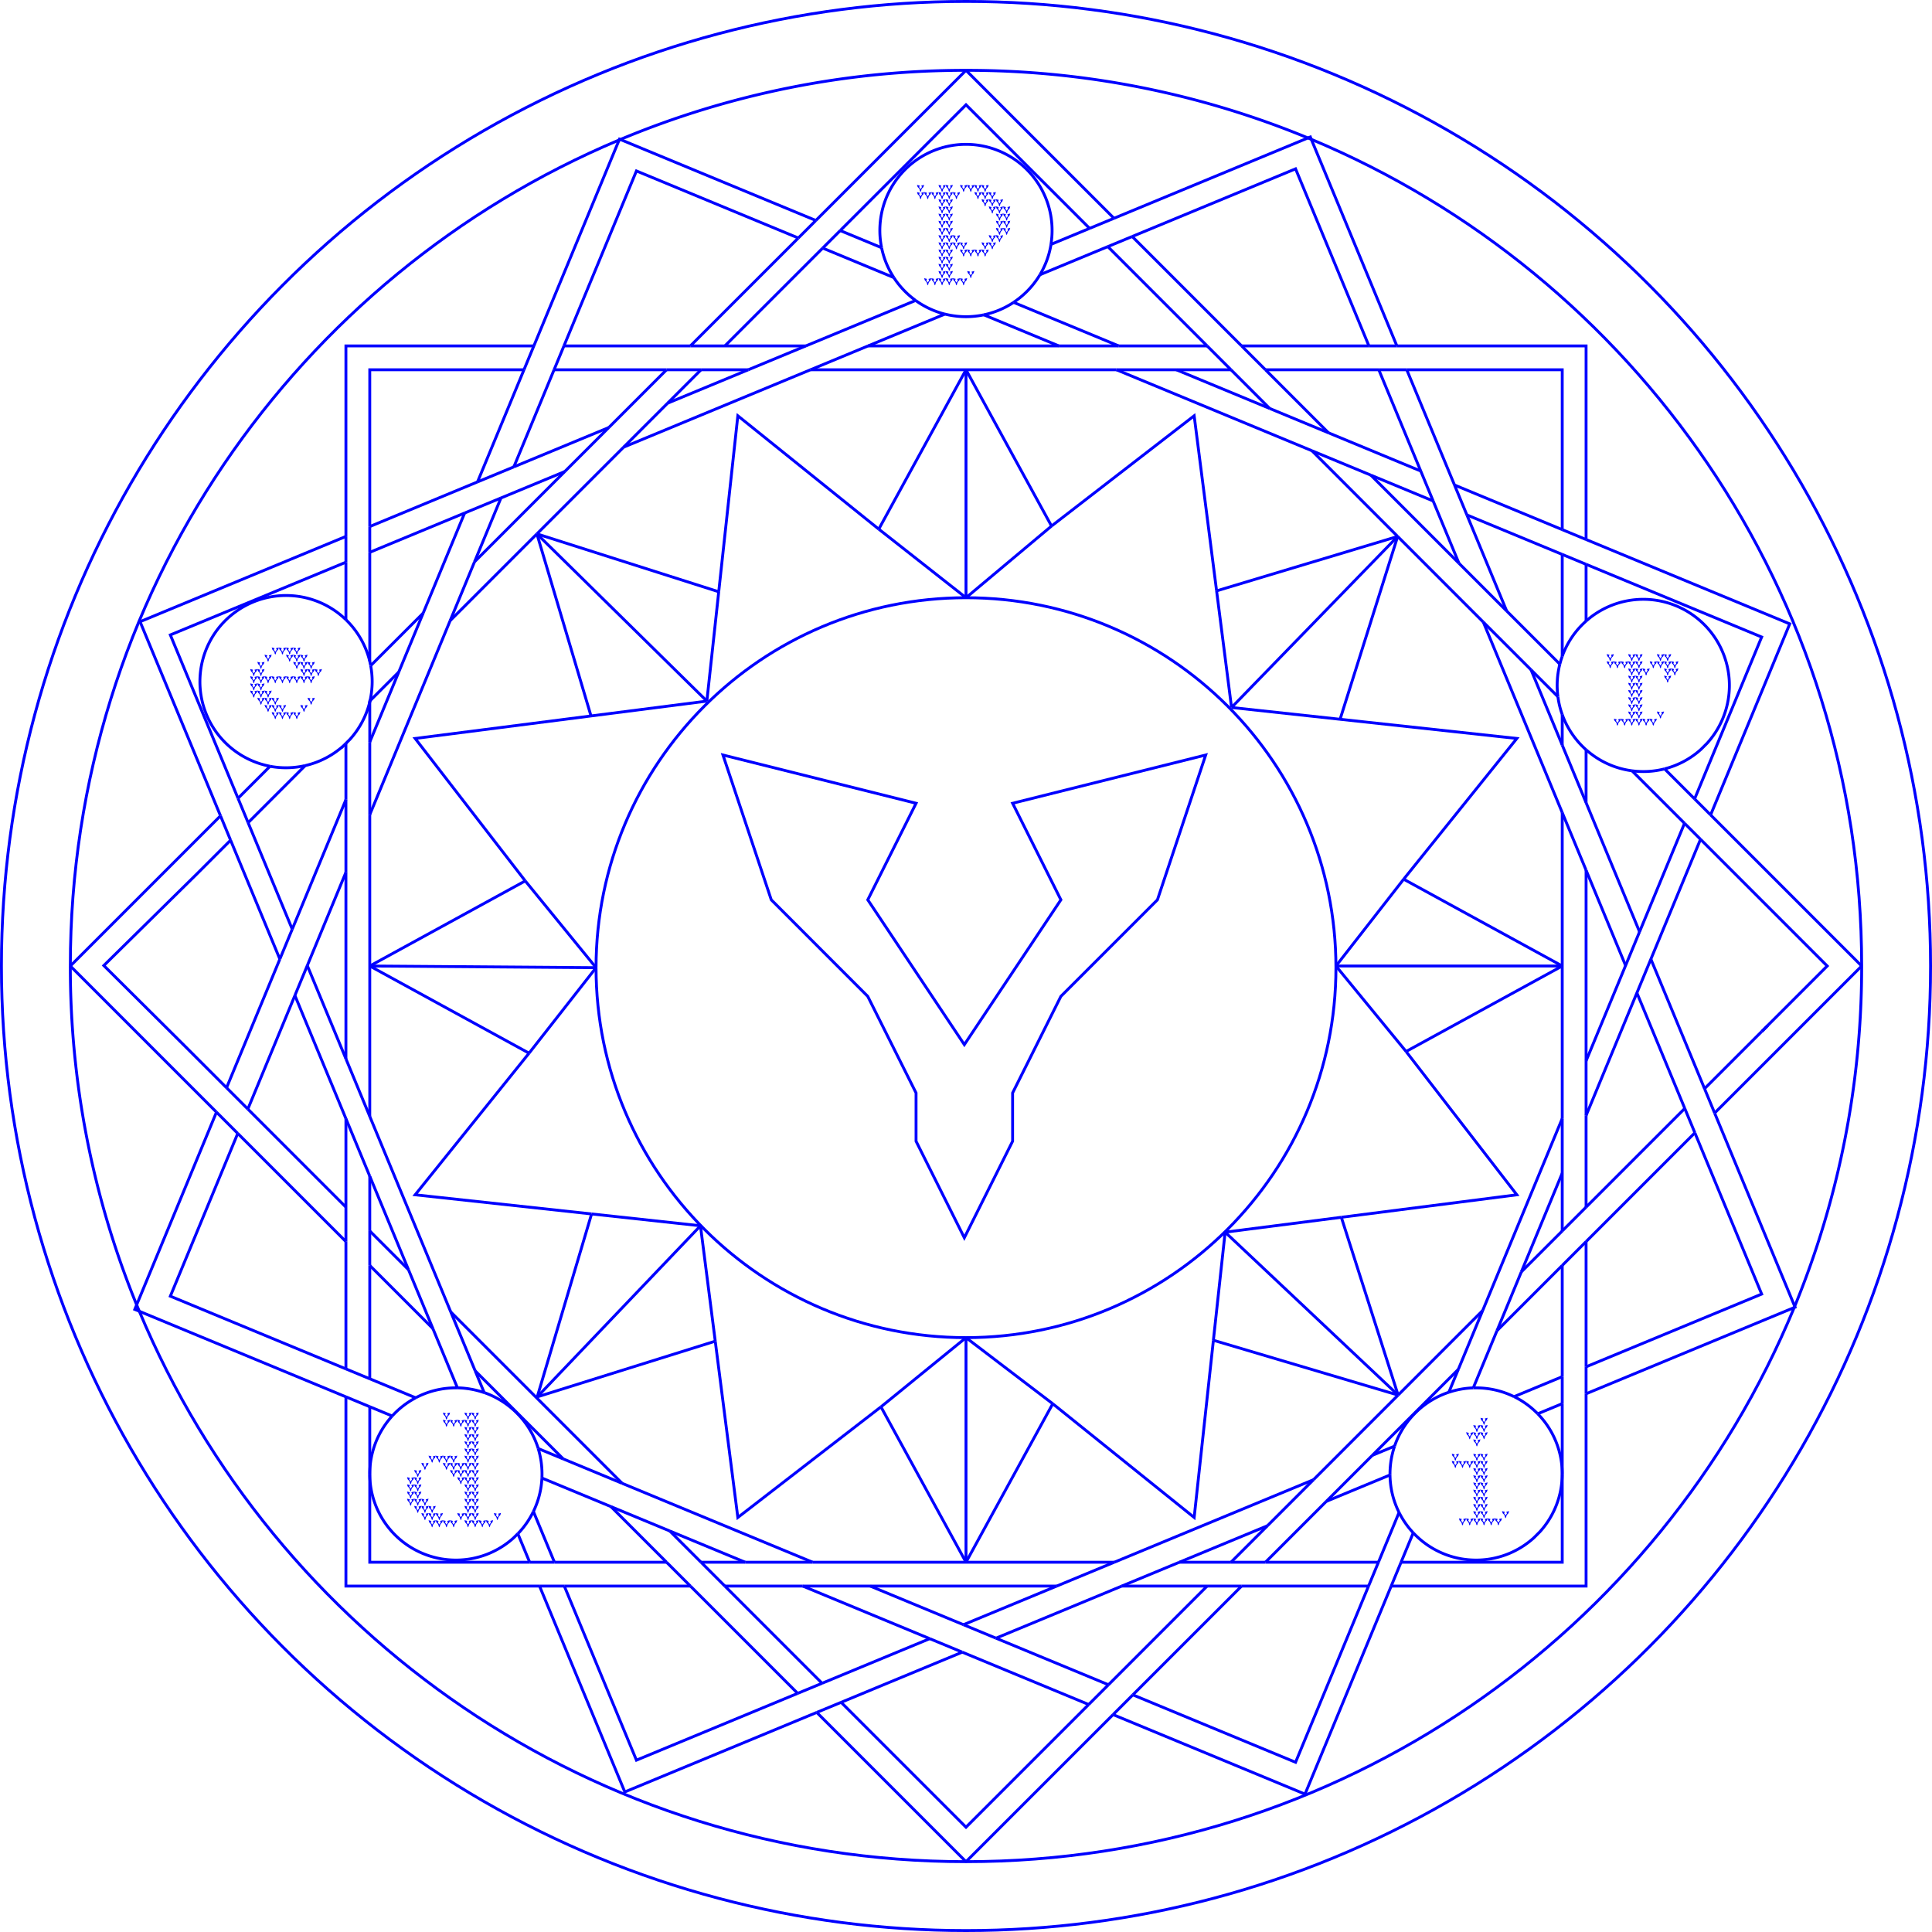 <svg xmlns="http://www.w3.org/2000/svg" viewBox="0 0 2019 2019"><defs><style>.cls-1{fill:blue;}.cls-2,.cls-3{fill:none;stroke:blue;stroke-width:3px;}.cls-2{stroke-miterlimit:10;}.cls-3{stroke-linecap:round;stroke-linejoin:round;}</style></defs><g id="Layer_2" data-name="Layer 2"><g id="Layer_1-2" data-name="Layer 1"><path class="cls-1" d="M958.25,193.22l3,.75-.75,1.5,1.5,2.25,1.5-2.25-.75-1.5,3-.75-.75,2.25-1.5,1.5-.75,1.5v.75l-.75,1.5-.75-1.5v-.75l-.75-1.5-1.5-1.5Zm0,7.5,3,.75-.75,1.5,1.5,2.25,1.5-2.25-.75-1.5,3-.75L965,203l-1.5,1.5-.75,1.5v.75l-.75,1.5-.75-1.5V206l-.75-1.5L959,203Zm7.5,0,3,.75L968,203l1.5,2.25L971,203l-.75-1.5,3-.75L972.5,203l-1.5,1.5-.75,1.5v.75l-.75,1.5-.75-1.5V206l-.75-1.5-1.5-1.5Zm0,90,3,.75L968,293l1.5,2.25L971,293l-.75-1.5,3-.75L972.5,293l-1.5,1.5-.75,1.5v.75l-.75,1.5-.75-1.5V296l-.75-1.5-1.5-1.5Zm7.5-90,3,.75-.75,1.5,1.5,2.25,1.5-2.25-.75-1.5,3-.75L980,203l-1.5,1.5-.75,1.5v.75l-.75,1.5-.75-1.5V206l-.75-1.5L974,203Zm0,90,3,.75-.75,1.5,1.5,2.25,1.5-2.25-.75-1.5,3-.75L980,293l-1.5,1.5-.75,1.5v.75l-.75,1.5-.75-1.5V296l-.75-1.5L974,293Zm7.5-97.5,3,.75-.75,1.5,1.5,2.25,1.5-2.25-.75-1.5,3-.75-.75,2.25L986,197l-.75,1.5v.75l-.75,1.5-.75-1.5v-.75L983,197l-1.5-1.5Zm0,7.5,3,.75L983,203l1.5,2.25L986,203l-.75-1.5,3-.75L987.5,203l-1.5,1.5-.75,1.5v.75l-.75,1.5-.75-1.5V206l-.75-1.5-1.5-1.5Zm0,7.5,3,.75-.75,1.5,1.5,2.25,1.5-2.25-.75-1.5,3-.75-.75,2.25L986,212l-.75,1.5v.75l-.75,1.5-.75-1.5v-.75L983,212l-1.5-1.5Zm0,7.5,3,.75L983,218l1.5,2.25L986,218l-.75-1.5,3-.75L987.5,218l-1.5,1.5-.75,1.5v.75l-.75,1.5-.75-1.5V221l-.75-1.5-1.5-1.5Zm0,7.5,3,.75-.75,1.5,1.5,2.25,1.5-2.25-.75-1.5,3-.75-.75,2.25L986,227l-.75,1.5v.75l-.75,1.5-.75-1.5v-.75L983,227l-1.5-1.5Zm0,7.5,3,.75L983,233l1.5,2.25L986,233l-.75-1.5,3-.75L987.5,233l-1.5,1.5-.75,1.5v.75l-.75,1.5-.75-1.5V236l-.75-1.5-1.5-1.5Zm0,7.5,3,.75-.75,1.5,1.5,2.25,1.5-2.25-.75-1.5,3-.75-.75,2.25L986,242l-.75,1.5v.75l-.75,1.5-.75-1.5v-.75L983,242l-1.5-1.5Zm0,7.5,3,.75L983,248l1.5,2.25L986,248l-.75-1.5,3-.75L987.5,248l-1.5,1.5-.75,1.5v.75l-.75,1.5-.75-1.5V251l-.75-1.5-1.5-1.5Zm0,7.5,3,.75-.75,1.5,1.5,2.25,1.5-2.25-.75-1.5,3-.75-.75,2.25L986,257l-.75,1.5v.75l-.75,1.5-.75-1.5v-.75L983,257l-1.5-1.5Zm0,7.5,3,.75L983,263l1.5,2.25L986,263l-.75-1.5,3-.75L987.5,263l-1.5,1.5-.75,1.5v.75l-.75,1.5-.75-1.5V266l-.75-1.5-1.5-1.5Zm0,7.5,3,.75-.75,1.5,1.5,2.25,1.5-2.25-.75-1.5,3-.75-.75,2.25L986,272l-.75,1.5v.75l-.75,1.5-.75-1.5v-.75L983,272l-1.5-1.5Zm0,7.5,3,.75L983,278l1.5,2.25L986,278l-.75-1.5,3-.75L987.5,278l-1.5,1.5-.75,1.5v.75l-.75,1.5-.75-1.5V281l-.75-1.5-1.5-1.5Zm0,7.5,3,.75-.75,1.5,1.5,2.25,1.5-2.25-.75-1.5,3-.75-.75,2.25L986,287l-.75,1.5v.75l-.75,1.5-.75-1.5v-.75L983,287l-1.5-1.5Zm0,7.5,3,.75L983,293l1.5,2.25L986,293l-.75-1.5,3-.75L987.5,293l-1.5,1.5-.75,1.5v.75l-.75,1.5-.75-1.5V296l-.75-1.5-1.5-1.5Zm7.5-97.5,3,.75-.75,1.5,1.5,2.25,1.5-2.25-.75-1.5,3-.75-.75,2.25-1.5,1.5-.75,1.5v.75l-.75,1.5-.75-1.5v-.75l-.75-1.5-1.5-1.5Zm0,7.5,3,.75-.75,1.5,1.5,2.25,1.5-2.25-.75-1.5,3-.75L995,203l-1.5,1.5-.75,1.5v.75l-.75,1.5-.75-1.5V206l-.75-1.5L989,203Zm0,7.5,3,.75-.75,1.5,1.5,2.25,1.5-2.25-.75-1.5,3-.75-.75,2.25-1.5,1.5-.75,1.5v.75l-.75,1.5-.75-1.5v-.75l-.75-1.5-1.5-1.5Zm0,7.5,3,.75-.75,1.5,1.5,2.25,1.5-2.25-.75-1.5,3-.75L995,218l-1.5,1.5-.75,1.5v.75l-.75,1.5-.75-1.5V221l-.75-1.5L989,218Zm0,7.5,3,.75-.75,1.5,1.5,2.25,1.5-2.25-.75-1.5,3-.75-.75,2.25-1.5,1.5-.75,1.5v.75l-.75,1.5-.75-1.5v-.75l-.75-1.5-1.5-1.5Zm0,7.5,3,.75-.75,1.5,1.5,2.25,1.5-2.25-.75-1.5,3-.75L995,233l-1.5,1.5-.75,1.5v.75l-.75,1.5-.75-1.5V236l-.75-1.5L989,233Zm0,7.5,3,.75-.75,1.5,1.5,2.25,1.5-2.25-.75-1.5,3-.75-.75,2.25-1.5,1.5-.75,1.5v.75l-.75,1.5-.75-1.5v-.75l-.75-1.5-1.5-1.5Zm0,7.5,3,.75-.75,1.5,1.5,2.25,1.5-2.25-.75-1.5,3-.75L995,248l-1.5,1.5-.75,1.5v.75l-.75,1.5-.75-1.5V251l-.75-1.5L989,248Zm0,7.5,3,.75-.75,1.5,1.5,2.25,1.5-2.25-.75-1.5,3-.75-.75,2.25-1.5,1.5-.75,1.5v.75l-.75,1.5-.75-1.5v-.75l-.75-1.5-1.5-1.5Zm0,7.5,3,.75-.75,1.5,1.5,2.25,1.5-2.25-.75-1.5,3-.75L995,263l-1.5,1.5-.75,1.5v.75l-.75,1.5-.75-1.5V266l-.75-1.5L989,263Zm0,7.5,3,.75-.75,1.5,1.5,2.25,1.5-2.25-.75-1.5,3-.75-.75,2.25-1.5,1.5-.75,1.5v.75l-.75,1.5-.75-1.5v-.75l-.75-1.5-1.5-1.5Zm0,7.5,3,.75-.75,1.5,1.5,2.25,1.5-2.25-.75-1.5,3-.75L995,278l-1.5,1.5-.75,1.5v.75l-.75,1.5-.75-1.5V281l-.75-1.5L989,278Zm0,7.5,3,.75-.75,1.5,1.5,2.25,1.5-2.25-.75-1.5,3-.75-.75,2.25-1.5,1.5-.75,1.5v.75l-.75,1.5-.75-1.5v-.75l-.75-1.5-1.5-1.5Zm0,7.5,3,.75-.75,1.5,1.5,2.25,1.5-2.25-.75-1.5,3-.75L995,293l-1.5,1.5-.75,1.5v.75l-.75,1.5-.75-1.5V296l-.75-1.5L989,293Zm7.5-90,3,.75L998,203l1.5,2.25L1001,203l-.75-1.5,3-.75-.75,2.25-1.5,1.5-.75,1.5v.75l-.75,1.5-.75-1.5V206l-.75-1.5-1.5-1.5Zm0,45,3,.75L998,248l1.5,2.25L1001,248l-.75-1.5,3-.75-.75,2.25-1.5,1.5-.75,1.5v.75l-.75,1.5-.75-1.5V251l-.75-1.5-1.5-1.5Zm0,7.5,3,.75-.75,1.5,1.5,2.25,1.5-2.25-.75-1.5,3-.75-.75,2.25L1001,257l-.75,1.5v.75l-.75,1.5-.75-1.5v-.75L998,257l-1.5-1.5Zm0,37.5,3,.75L998,293l1.5,2.25L1001,293l-.75-1.5,3-.75-.75,2.25-1.5,1.5-.75,1.5v.75l-.75,1.5-.75-1.5V296l-.75-1.5-1.5-1.5Zm7.5-97.5,3,.75-.75,1.5,1.5,2.25,1.5-2.25-.75-1.5,3-.75-.75,2.25-1.5,1.5-.75,1.5v.75l-.75,1.5-.75-1.5v-.75l-.75-1.5-1.5-1.5Zm0,60,3,.75-.75,1.5,1.5,2.25,1.5-2.25-.75-1.5,3-.75-.75,2.25-1.5,1.5-.75,1.5v.75l-.75,1.5-.75-1.5v-.75l-.75-1.5-1.5-1.5Zm0,7.5,3,.75-.75,1.5,1.5,2.25,1.5-2.25-.75-1.5,3-.75L1010,263l-1.5,1.5-.75,1.5v.75l-.75,1.5-.75-1.5V266l-.75-1.5L1004,263Zm0,30,3,.75-.75,1.5,1.5,2.25,1.5-2.25-.75-1.5,3-.75L1010,293l-1.5,1.5-.75,1.5v.75l-.75,1.5-.75-1.5V296l-.75-1.5L1004,293Zm7.5-97.5,3,.75-.75,1.5,1.5,2.25,1.5-2.25-.75-1.5,3-.75-.75,2.25L1016,197l-.75,1.5v.75l-.75,1.5-.75-1.5v-.75L1013,197l-1.5-1.5Zm0,67.5,3,.75L1013,263l1.5,2.25L1016,263l-.75-1.5,3-.75-.75,2.25-1.5,1.5-.75,1.5v.75l-.75,1.5-.75-1.5V266l-.75-1.5-1.5-1.5Zm0,22.5,3,.75-.75,1.5,1.5,2.25,1.5-2.25-.75-1.5,3-.75-.75,2.25L1016,287l-.75,1.5v.75l-.75,1.5-.75-1.5v-.75L1013,287l-1.5-1.5Zm7.5-90,3,.75-.75,1.5,1.5,2.25,1.5-2.25-.75-1.5,3-.75-.75,2.25-1.5,1.5-.75,1.5v.75l-.75,1.5-.75-1.5v-.75l-.75-1.5-1.5-1.5Zm0,7.5,3,.75-.75,1.5,1.5,2.25,1.5-2.25-.75-1.5,3-.75L1025,203l-1.5,1.5-.75,1.5v.75l-.75,1.5-.75-1.5V206l-.75-1.5L1019,203Zm0,60,3,.75-.75,1.5,1.5,2.25,1.5-2.25-.75-1.5,3-.75L1025,263l-1.5,1.5-.75,1.5v.75l-.75,1.5-.75-1.5V266l-.75-1.5L1019,263Zm7.5-67.5,3,.75-.75,1.5,1.5,2.25,1.5-2.25-.75-1.5,3-.75-.75,2.25L1031,197l-.75,1.5v.75l-.75,1.5-.75-1.5v-.75L1028,197l-1.5-1.5Zm0,7.5,3,.75L1028,203l1.5,2.25L1031,203l-.75-1.5,3-.75-.75,2.25-1.5,1.5-.75,1.5v.75l-.75,1.5-.75-1.5V206l-.75-1.5-1.5-1.5Zm0,7.5,3,.75-.75,1.5,1.5,2.25,1.5-2.25-.75-1.5,3-.75-.75,2.25L1031,212l-.75,1.5v.75l-.75,1.5-.75-1.5v-.75L1028,212l-1.5-1.5Zm0,45,3,.75-.75,1.5,1.5,2.25,1.5-2.25-.75-1.5,3-.75-.75,2.25L1031,257l-.75,1.5v.75l-.75,1.5-.75-1.5v-.75L1028,257l-1.5-1.5Zm0,7.5,3,.75L1028,263l1.5,2.25L1031,263l-.75-1.5,3-.75-.75,2.25-1.5,1.5-.75,1.5v.75l-.75,1.5-.75-1.5V266l-.75-1.5-1.5-1.5Zm7.5-60,3,.75-.75,1.5,1.5,2.25,1.5-2.25-.75-1.5,3-.75L1040,203l-1.5,1.5-.75,1.5v.75l-.75,1.5-.75-1.5V206l-.75-1.5L1034,203Zm0,7.5,3,.75-.75,1.5,1.5,2.25,1.5-2.25-.75-1.5,3-.75-.75,2.25-1.5,1.5-.75,1.5v.75l-.75,1.5-.75-1.5v-.75l-.75-1.5-1.5-1.5Zm0,7.5,3,.75-.75,1.5,1.5,2.25,1.5-2.25-.75-1.5,3-.75L1040,218l-1.5,1.5-.75,1.5v.75l-.75,1.5-.75-1.5V221l-.75-1.5L1034,218Zm0,30,3,.75-.75,1.5,1.5,2.25,1.5-2.25-.75-1.5,3-.75L1040,248l-1.5,1.5-.75,1.5v.75l-.75,1.5-.75-1.5V251l-.75-1.5L1034,248Zm0,7.5,3,.75-.75,1.5,1.5,2.25,1.5-2.25-.75-1.5,3-.75-.75,2.25-1.5,1.5-.75,1.5v.75l-.75,1.5-.75-1.5v-.75l-.75-1.5-1.5-1.5Zm7.5-45,3,.75-.75,1.5,1.5,2.25,1.5-2.25-.75-1.5,3-.75-.75,2.25L1046,212l-.75,1.5v.75l-.75,1.5-.75-1.5v-.75L1043,212l-1.5-1.5Zm0,7.5,3,.75L1043,218l1.5,2.25L1046,218l-.75-1.5,3-.75-.75,2.25-1.5,1.5-.75,1.5v.75l-.75,1.5-.75-1.5V221l-.75-1.5-1.5-1.5Zm0,7.5,3,.75-.75,1.5,1.5,2.25,1.5-2.25-.75-1.5,3-.75-.75,2.25L1046,227l-.75,1.5v.75l-.75,1.5-.75-1.5v-.75L1043,227l-1.5-1.5Zm0,7.5,3,.75L1043,233l1.5,2.25L1046,233l-.75-1.5,3-.75-.75,2.25-1.5,1.5-.75,1.5v.75l-.75,1.5-.75-1.5V236l-.75-1.5-1.5-1.5Zm0,7.5,3,.75-.75,1.5,1.5,2.25,1.5-2.25-.75-1.5,3-.75-.75,2.25L1046,242l-.75,1.5v.75l-.75,1.5-.75-1.5v-.75L1043,242l-1.5-1.5Zm0,7.5,3,.75L1043,248l1.5,2.25L1046,248l-.75-1.5,3-.75-.75,2.25-1.5,1.5-.75,1.5v.75l-.75,1.5-.75-1.5V251l-.75-1.5-1.5-1.5Zm7.5-30,3,.75-.75,1.5,1.5,2.25,1.5-2.25-.75-1.5,3-.75L1055,218l-1.5,1.5-.75,1.5v.75l-.75,1.5-.75-1.5V221l-.75-1.5L1049,218Zm0,7.5,3,.75-.75,1.5,1.5,2.25,1.5-2.25-.75-1.5,3-.75-.75,2.25-1.5,1.5-.75,1.5v.75l-.75,1.5-.75-1.5v-.75l-.75-1.5-1.5-1.5Zm0,7.5,3,.75-.75,1.5,1.5,2.25,1.5-2.25-.75-1.5,3-.75L1055,233l-1.5,1.5-.75,1.5v.75l-.75,1.5-.75-1.5V236l-.75-1.5L1049,233Zm0,7.5,3,.75-.75,1.5,1.5,2.25,1.5-2.25-.75-1.5,3-.75-.75,2.25-1.5,1.5-.75,1.5v.75l-.75,1.5-.75-1.5v-.75l-.75-1.5-1.5-1.5Z"/><path class="cls-1" d="M1679,683.54l3,.75-.75,1.5,1.5,2.25,1.5-2.25-.75-1.5,3-.75-.75,2.25-1.5,1.5-.75,1.5v.75l-.75,1.5-.75-1.5v-.75l-.75-1.5-1.5-1.5Zm0,7.5,3,.75-.75,1.5,1.5,2.25,1.5-2.25-.75-1.5,3-.75-.75,2.25-1.5,1.5-.75,1.5V697l-.75,1.5L1682,697v-.75l-.75-1.5-1.5-1.5Zm7.5,0,3,.75-.75,1.5,1.5,2.25,1.5-2.25-.75-1.5,3-.75-.75,2.25-1.5,1.5-.75,1.5V697l-.75,1.5-.75-1.5v-.75l-.75-1.5-1.5-1.5Zm0,60,3,.75-.75,1.5,1.5,2.25,1.5-2.25-.75-1.5,3-.75-.75,2.25-1.5,1.5-.75,1.5V757l-.75,1.5-.75-1.5v-.75l-.75-1.5-1.5-1.5Zm7.5-60,3,.75-.75,1.5,1.5,2.25,1.5-2.25-.75-1.5,3-.75-.75,2.25-1.5,1.5-.75,1.5V697l-.75,1.5L1697,697v-.75l-.75-1.5-1.5-1.5Zm0,60,3,.75-.75,1.5,1.5,2.25,1.5-2.25-.75-1.5,3-.75-.75,2.25-1.5,1.5-.75,1.5V757l-.75,1.5L1697,757v-.75l-.75-1.5-1.5-1.5Zm7.5-67.5,3,.75-.75,1.5,1.5,2.25,1.5-2.25-.75-1.5,3-.75-.75,2.25-1.5,1.5-.75,1.5v.75l-.75,1.5-.75-1.5v-.75l-.75-1.5-1.5-1.5Zm0,7.5,3,.75-.75,1.5,1.5,2.25,1.5-2.25-.75-1.5,3-.75-.75,2.25-1.5,1.5-.75,1.5V697l-.75,1.5-.75-1.5v-.75l-.75-1.5-1.5-1.5Zm0,7.5,3,.75-.75,1.5,1.5,2.25,1.5-2.25-.75-1.5,3-.75-.75,2.25-1.5,1.5-.75,1.5v.75l-.75,1.5-.75-1.5v-.75l-.75-1.5-1.5-1.5Zm0,7.5,3,.75-.75,1.5,1.5,2.25,1.5-2.25-.75-1.5,3-.75-.75,2.25-1.5,1.5-.75,1.5V712l-.75,1.5-.75-1.5v-.75l-.75-1.5-1.5-1.5Zm0,7.5,3,.75-.75,1.5,1.5,2.25,1.5-2.25-.75-1.5,3-.75-.75,2.25-1.5,1.5-.75,1.5v.75l-.75,1.5-.75-1.5v-.75l-.75-1.5-1.5-1.5Zm0,7.5,3,.75-.75,1.5,1.5,2.25,1.5-2.25-.75-1.5,3-.75-.75,2.25-1.5,1.5-.75,1.5V727l-.75,1.5-.75-1.5v-.75l-.75-1.5-1.5-1.5Zm0,7.5,3,.75-.75,1.5,1.5,2.25,1.5-2.25-.75-1.5,3-.75-.75,2.25-1.5,1.5-.75,1.5v.75l-.75,1.5-.75-1.5v-.75l-.75-1.5-1.5-1.5Zm0,7.5,3,.75-.75,1.5,1.5,2.25,1.5-2.25-.75-1.5,3-.75-.75,2.25-1.5,1.5-.75,1.5V742l-.75,1.5-.75-1.5v-.75l-.75-1.5-1.5-1.5Zm0,7.5,3,.75-.75,1.5,1.5,2.25,1.5-2.25-.75-1.5,3-.75-.75,2.25-1.5,1.5-.75,1.5v.75l-.75,1.5-.75-1.5v-.75l-.75-1.5-1.5-1.5Zm0,7.5,3,.75-.75,1.5,1.5,2.25,1.5-2.25-.75-1.5,3-.75-.75,2.25-1.5,1.5-.75,1.5V757l-.75,1.5-.75-1.5v-.75l-.75-1.5-1.5-1.5Zm7.5-67.5,3,.75-.75,1.5,1.5,2.25,1.5-2.25-.75-1.5,3-.75-.75,2.25-1.5,1.5-.75,1.5v.75l-.75,1.5-.75-1.5v-.75l-.75-1.5-1.5-1.5Zm0,7.5,3,.75-.75,1.5,1.5,2.25,1.5-2.25-.75-1.5,3-.75-.75,2.25-1.5,1.5-.75,1.5V697l-.75,1.5L1712,697v-.75l-.75-1.5-1.5-1.5Zm0,7.5,3,.75-.75,1.5,1.5,2.25,1.5-2.25-.75-1.5,3-.75-.75,2.25-1.5,1.5-.75,1.5v.75l-.75,1.5-.75-1.5v-.75l-.75-1.5-1.5-1.5Zm0,7.5,3,.75-.75,1.5,1.5,2.25,1.5-2.25-.75-1.5,3-.75-.75,2.25-1.5,1.5-.75,1.5V712l-.75,1.5L1712,712v-.75l-.75-1.5-1.5-1.5Zm0,7.5,3,.75-.75,1.5,1.5,2.25,1.5-2.25-.75-1.5,3-.75-.75,2.25-1.5,1.5-.75,1.5v.75l-.75,1.5-.75-1.5v-.75l-.75-1.5-1.5-1.5Zm0,7.5,3,.75-.75,1.5,1.5,2.25,1.5-2.25-.75-1.5,3-.75-.75,2.25-1.5,1.5-.75,1.5V727l-.75,1.5L1712,727v-.75l-.75-1.5-1.5-1.5Zm0,7.5,3,.75-.75,1.5,1.5,2.25,1.5-2.25-.75-1.5,3-.75-.75,2.25-1.5,1.5-.75,1.5v.75l-.75,1.5-.75-1.5v-.75l-.75-1.5-1.5-1.5Zm0,7.5,3,.75-.75,1.5,1.5,2.25,1.5-2.25-.75-1.5,3-.75-.75,2.25-1.5,1.5-.75,1.5V742l-.75,1.5L1712,742v-.75l-.75-1.5-1.5-1.5Zm0,7.5,3,.75-.75,1.5,1.5,2.25,1.5-2.25-.75-1.5,3-.75-.75,2.25-1.5,1.5-.75,1.5v.75l-.75,1.5-.75-1.5v-.75l-.75-1.5-1.5-1.5Zm0,7.5,3,.75-.75,1.5,1.5,2.25,1.5-2.25-.75-1.5,3-.75-.75,2.25-1.5,1.5-.75,1.5V757l-.75,1.5L1712,757v-.75l-.75-1.5-1.5-1.5Zm7.5-52.5,3,.75-.75,1.5,1.5,2.25,1.5-2.25-.75-1.5,3-.75-.75,2.25-1.5,1.5-.75,1.5v.75l-.75,1.5-.75-1.5v-.75l-.75-1.5-1.5-1.5Zm0,52.5,3,.75-.75,1.5,1.5,2.25,1.5-2.25-.75-1.5,3-.75-.75,2.25-1.5,1.5-.75,1.5V757l-.75,1.5-.75-1.5v-.75l-.75-1.5-1.5-1.5Zm7.5-60,3,.75-.75,1.5,1.5,2.25,1.5-2.25-.75-1.5,3-.75-.75,2.25-1.5,1.5-.75,1.5V697l-.75,1.5L1727,697v-.75l-.75-1.5-1.5-1.5Zm0,60,3,.75-.75,1.5,1.5,2.25,1.5-2.25-.75-1.5,3-.75-.75,2.25-1.5,1.5-.75,1.5V757l-.75,1.5L1727,757v-.75l-.75-1.5-1.5-1.5Zm7.5-67.5,3,.75-.75,1.5,1.5,2.25,1.5-2.25-.75-1.5,3-.75-.75,2.25-1.5,1.5-.75,1.5v.75l-.75,1.5-.75-1.5v-.75l-.75-1.5-1.5-1.5Zm0,7.5,3,.75-.75,1.5,1.5,2.25,1.5-2.25-.75-1.5,3-.75-.75,2.25-1.5,1.5-.75,1.5V697l-.75,1.5-.75-1.5v-.75l-.75-1.5-1.5-1.5Zm0,52.5,3,.75-.75,1.5,1.5,2.25,1.5-2.25-.75-1.5,3-.75-.75,2.25-1.5,1.5-.75,1.5v.75l-.75,1.5-.75-1.5v-.75l-.75-1.5-1.5-1.5Zm7.5-60,3,.75-.75,1.5,1.5,2.25,1.5-2.25-.75-1.5,3-.75-.75,2.25-1.5,1.5-.75,1.5v.75l-.75,1.5-.75-1.5v-.75l-.75-1.5-1.5-1.5Zm0,7.5,3,.75-.75,1.5,1.5,2.25,1.5-2.25-.75-1.5,3-.75-.75,2.25-1.5,1.5-.75,1.5V697l-.75,1.5L1742,697v-.75l-.75-1.5-1.5-1.5Zm0,7.5,3,.75-.75,1.5,1.5,2.25,1.5-2.25-.75-1.5,3-.75-.75,2.25-1.5,1.5-.75,1.5v.75l-.75,1.5-.75-1.5v-.75l-.75-1.5-1.5-1.5Zm0,7.5,3,.75-.75,1.5,1.5,2.25,1.5-2.25-.75-1.5,3-.75-.75,2.25-1.5,1.5-.75,1.5V712l-.75,1.5L1742,712v-.75l-.75-1.5-1.5-1.5Zm7.5-15,3,.75-.75,1.5,1.5,2.25,1.5-2.25-.75-1.5,3-.75-.75,2.25-1.5,1.5-.75,1.5V697l-.75,1.5-.75-1.5v-.75l-.75-1.5-1.5-1.5Zm0,7.5,3,.75-.75,1.5,1.5,2.25,1.5-2.25-.75-1.5,3-.75-.75,2.25-1.5,1.5-.75,1.5v.75l-.75,1.5-.75-1.5v-.75l-.75-1.5-1.5-1.5Z"/><path class="cls-2" d="M1630.07,694.07q1.07-4.19,2.51-8.2"/><path class="cls-2" d="M1657.5,649.05a89.46,89.46,0,0,0-24.92,36.82"/><line class="cls-2" x1="1632.58" y1="579.39" x2="1632.58" y2="685.87"/><line class="cls-2" x1="1388.31" y1="452.31" x2="1484.73" y2="492.25"/><line class="cls-2" x1="1484.73" y1="492.25" x2="1440.89" y2="386.42"/><line class="cls-2" x1="1532.95" y1="538.13" x2="1574.54" y2="638.54"/><line class="cls-2" x1="1484.73" y1="492.25" x2="1497.68" y2="523.52"/><path class="cls-2" d="M1059.17,316c-.57.38-1.13.78-1.7,1.14A89.29,89.29,0,0,1,1028.08,329"/><line class="cls-2" x1="1166.7" y1="386.42" x2="1229.25" y2="386.42"/><line class="cls-2" x1="1106.53" y1="361.5" x2="1169.08" y2="361.5"/><line class="cls-2" x1="1326.85" y1="426.85" x2="1229.25" y2="386.42"/><line class="cls-2" x1="1286.42" y1="386.42" x2="1229.25" y2="386.42"/><line class="cls-2" x1="1286.99" y1="739.36" x2="1460.6" y2="560.6"/><line class="cls-2" x1="1166.7" y1="386.42" x2="1371.08" y2="471.08"/><line class="cls-2" x1="1009.5" y1="386.42" x2="1166.7" y2="386.42"/><line class="cls-2" x1="1271.38" y1="617.47" x2="1460.6" y2="560.6"/><line class="cls-2" x1="1280.3" y1="1287.65" x2="1401.72" y2="1272.1"/><line class="cls-2" x1="1286.99" y1="739.36" x2="1400.43" y2="751.67"/><line class="cls-2" x1="1271.38" y1="617.47" x2="1286.99" y2="739.36"/><polyline class="cls-2" points="1098.88 549.72 1247.94 434.51 1271.38 617.47"/><path class="cls-2" d="M1630.07,694.07c-.42,1.65-.8,3.31-1.12,5a90.26,90.26,0,0,0-.87,29"/><line class="cls-2" x1="1630.07" y1="694.07" x2="1574.54" y2="638.54"/><line class="cls-2" x1="1432.53" y1="496.53" x2="1371.08" y2="471.08"/><line class="cls-2" x1="1574.54" y1="638.54" x2="1524.67" y2="588.67"/><line class="cls-2" x1="1460.6" y1="560.6" x2="1371.08" y2="471.08"/><path class="cls-2" d="M1632.58,746.72a89.45,89.45,0,0,1-4.13-16c-.14-.86-.25-1.73-.37-2.6"/><line class="cls-2" x1="1628.08" y1="728.08" x2="1599.99" y2="699.99"/><line class="cls-2" x1="1497.68" y1="523.52" x2="1432.53" y2="496.53"/><line class="cls-2" x1="1524.67" y1="588.67" x2="1497.68" y2="523.52"/><line class="cls-2" x1="1524.67" y1="588.67" x2="1432.53" y2="496.53"/><path class="cls-2" d="M1657.5,783.54a90.34,90.34,0,0,1-18.11-22.17,89.14,89.14,0,0,1-6.81-14.65"/><line class="cls-2" x1="1632.58" y1="746.72" x2="1632.58" y2="778.66"/><path class="cls-2" d="M956.89,314c.83.61,1.67,1.21,2.52,1.78a89.74,89.74,0,0,0,28.05,12.5"/><line class="cls-2" x1="907.13" y1="361.5" x2="846.96" y2="386.42"/><line class="cls-2" x1="781.93" y1="386.42" x2="697.68" y2="421.32"/><path class="cls-2" d="M478,1450.34a89.71,89.71,0,0,1,27.94,5"/><path class="cls-2" d="M557.43,1579.53a89.72,89.72,0,0,1-14.24,21.13l-2,2"/><path class="cls-2" d="M566.32,1544.6a89.29,89.29,0,0,1-8.89,34.93"/><line class="cls-2" x1="579.41" y1="1632.58" x2="557.43" y2="1579.53"/><line class="cls-2" x1="452.36" y1="1388.36" x2="426.9" y2="1326.9"/><line class="cls-2" x1="386.42" y1="1229.18" x2="426.9" y2="1326.9"/><line class="cls-2" x1="426.9" y1="1326.9" x2="386.42" y2="1286.42"/><line class="cls-2" x1="696.58" y1="1632.58" x2="638.49" y2="1574.49"/><line class="cls-2" x1="757.5" y1="1657.5" x2="732.58" y2="1632.58"/><line class="cls-2" x1="1104.28" y1="1657.5" x2="909.39" y2="1657.5"/><line class="cls-2" x1="732.58" y1="386.42" x2="697.68" y2="421.32"/><line class="cls-2" x1="651.69" y1="467.31" x2="697.68" y2="421.32"/><line class="cls-2" x1="859.07" y1="1759.07" x2="757.5" y2="1657.5"/><line class="cls-2" x1="838.9" y1="1657.5" x2="757.5" y2="1657.5"/><path class="cls-2" d="M386.42,691.17c.36,1.47.68,3,1,4.45"/><path class="cls-2" d="M361.5,647.63a90,90,0,1,0-79.26,153.13"/><line class="cls-2" x1="470.44" y1="648.56" x2="495.9" y2="587.1"/><line class="cls-2" x1="442.2" y1="640.8" x2="485.56" y2="536.12"/><line class="cls-2" x1="361.5" y1="1106.5" x2="321.13" y2="1009.03"/><line class="cls-2" x1="590.24" y1="492.76" x2="495.9" y2="587.1"/><line class="cls-2" x1="523.53" y1="520.39" x2="495.9" y2="587.1"/><path class="cls-2" d="M361.5,776.86l4.2-4.2a89.74,89.74,0,0,0,20.72-39.19"/><line class="cls-2" x1="361.5" y1="1106.5" x2="386.42" y2="1166.67"/><line class="cls-2" x1="386.42" y1="775.46" x2="386.42" y2="851.39"/><line class="cls-2" x1="361.5" y1="1106.5" x2="361.5" y2="911.56"/><path class="cls-2" d="M361.5,776.86l-2.23,2.22a89.68,89.68,0,0,1-40.33,21"/><line class="cls-2" x1="361.5" y1="776.86" x2="361.5" y2="835.63"/><path class="cls-2" d="M318.94,800.06a90.45,90.45,0,0,1-35.27,1l-1.43-.26"/><line class="cls-2" x1="248.74" y1="834.26" x2="282.24" y2="800.76"/><line class="cls-2" x1="318.94" y1="800.06" x2="259.28" y2="859.72"/><path class="cls-2" d="M506,1455.29a90.23,90.23,0,0,1,56.48,58.5"/><line class="cls-2" x1="505.97" y1="1455.29" x2="496.56" y2="1432.56"/><path class="cls-2" d="M386.67,732.33a89.87,89.87,0,0,0,2.26-20,90.89,90.89,0,0,0-1.55-16.69"/><line class="cls-2" x1="387.38" y1="695.62" x2="442.2" y2="640.8"/><line class="cls-2" x1="416.74" y1="702.26" x2="442.2" y2="640.8"/><line class="cls-2" x1="699.94" y1="1599.94" x2="732.58" y2="1632.58"/><line class="cls-2" x1="732.58" y1="1632.58" x2="778.73" y2="1632.58"/><path class="cls-2" d="M1457.39,1511.24a89.49,89.49,0,0,1,11.68-22.85,89.93,89.93,0,0,1,45-33.44"/><path class="cls-2" d="M1452.6,1541.39c0-.36,0-.71,0-1.07a89.8,89.8,0,0,1,4.81-29.08"/><line class="cls-2" x1="1457.39" y1="1511.24" x2="1434.13" y2="1520.87"/><line class="cls-2" x1="1470.11" y1="386.42" x2="1519.99" y2="506.85"/><path class="cls-2" d="M1028.08,329c-1,.21-2,.43-3,.6a90.59,90.59,0,0,1-33.2-.38c-1.48-.29-3-.63-4.42-1"/><line class="cls-2" x1="1028.08" y1="329" x2="1106.53" y2="361.5"/><line class="cls-2" x1="907.13" y1="361.5" x2="1106.53" y2="361.5"/><line class="cls-2" x1="987.46" y1="328.23" x2="907.13" y2="361.5"/><line class="cls-2" x1="1098.88" y1="549.72" x2="1009.5" y2="386.42"/><line class="cls-2" x1="1098.88" y1="549.72" x2="1009.5" y2="624.64"/><polyline class="cls-2" points="561.07 557.93 561.07 557.93 561.07 557.93"/><line class="cls-2" x1="416.74" y1="702.26" x2="386.42" y2="775.46"/><line class="cls-2" x1="386.42" y1="733.47" x2="386.42" y2="775.46"/><line class="cls-2" x1="386.67" y1="732.33" x2="416.74" y2="702.26"/><path class="cls-2" d="M541.15,1602.71l-4.38,4.38a89.67,89.67,0,0,1-60.35,23.23,91.23,91.23,0,0,1-15.25-1.29,90,90,0,0,1-73.6-74.31,91.15,91.15,0,0,1-1.15-14.4"/><line class="cls-2" x1="553.52" y1="1632.58" x2="541.15" y2="1602.71"/><line class="cls-2" x1="833.61" y1="1769.61" x2="721.5" y2="1657.5"/><line class="cls-2" x1="470.44" y1="648.56" x2="561.07" y2="557.93"/><line class="cls-2" x1="386.42" y1="851.39" x2="470.44" y2="648.56"/><line class="cls-2" x1="386.42" y1="851.39" x2="386.42" y2="1009.5"/><path class="cls-2" d="M566.32,1544.6c.07-1.42.1-2.85.1-4.28a90.13,90.13,0,0,0-4-26.53"/><line class="cls-2" x1="566.32" y1="1544.6" x2="638.49" y2="1574.49"/><line class="cls-2" x1="638.49" y1="1574.49" x2="699.94" y2="1599.94"/><line class="cls-2" x1="849.22" y1="1632.58" x2="778.73" y2="1632.58"/><line class="cls-2" x1="562.45" y1="1513.79" x2="588.64" y2="1524.64"/><line class="cls-2" x1="699.94" y1="1599.94" x2="778.73" y2="1632.58"/><line class="cls-2" x1="471.1" y1="1371.1" x2="496.56" y2="1432.56"/><line class="cls-2" x1="588.64" y1="1524.64" x2="496.56" y2="1432.56"/><line class="cls-2" x1="588.64" y1="1524.64" x2="650.1" y2="1550.1"/><polyline class="cls-2" points="1006.83 1697.86 1024.95 1690.36 1104.28 1657.5"/><line class="cls-2" x1="1104.28" y1="1657.5" x2="1164.45" y2="1632.58"/><line class="cls-2" x1="732.01" y1="1280.97" x2="561.44" y2="1459.76"/><line class="cls-2" x1="1009.5" y1="1397.87" x2="1100.15" y2="1466.96"/><line class="cls-2" x1="1009.5" y1="1397.87" x2="1009.5" y2="1632.58"/><polyline class="cls-2" points="1268.04 1400.62 1247.94 1585.81 1100.15 1466.96"/><line class="cls-2" x1="1009.5" y1="1632.58" x2="1164.45" y2="1632.58"/><line class="cls-2" x1="1372.67" y1="1546.33" x2="1164.45" y2="1632.58"/><line class="cls-2" x1="1009.5" y1="1632.58" x2="1100.15" y2="1466.96"/><line class="cls-2" x1="386.42" y1="1009.5" x2="548.9" y2="920.57"/><line class="cls-2" x1="622.89" y1="1011.25" x2="386.42" y2="1009.5"/><line class="cls-2" x1="471.1" y1="1371.1" x2="386.42" y2="1166.67"/><line class="cls-2" x1="1009.5" y1="1632.58" x2="849.22" y2="1632.58"/><line class="cls-2" x1="386.42" y1="1166.67" x2="386.42" y2="1009.5"/><line class="cls-2" x1="618.22" y1="1268.62" x2="561.44" y2="1459.76"/><line class="cls-2" x1="849.22" y1="1632.58" x2="650.1" y2="1550.1"/><line class="cls-2" x1="471.1" y1="1371.1" x2="650.1" y2="1550.1"/><line class="cls-2" x1="386.42" y1="1009.5" x2="552.87" y2="1100.61"/><line class="cls-2" x1="920.63" y1="1470.21" x2="1009.5" y2="1632.58"/><line class="cls-2" x1="747.46" y1="1401.57" x2="561.44" y2="1459.76"/><line class="cls-2" x1="1009.5" y1="624.64" x2="1009.5" y2="386.42"/><polyline class="cls-2" points="617.62 748.18 433.85 771.72 548.89 920.57"/><line class="cls-2" x1="622.89" y1="1011.25" x2="548.9" y2="920.57"/><line class="cls-2" x1="1009.5" y1="624.64" x2="918.34" y2="552.96"/><path class="cls-2" d="M1009.5,1397.87c213.52,0,386.61-173.1,386.61-386.62S1223,624.64,1009.5,624.64"/><path class="cls-2" d="M1009.5,624.64c-213.52,0-386.61,173.09-386.61,386.61"/><line class="cls-2" x1="732.01" y1="1280.97" x2="618.22" y2="1268.62"/><line class="cls-2" x1="622.89" y1="1011.25" x2="552.87" y2="1100.61"/><line class="cls-2" x1="920.63" y1="1470.21" x2="1009.5" y2="1397.87"/><line class="cls-2" x1="732.01" y1="1280.97" x2="747.46" y2="1401.57"/><polyline class="cls-2" points="552.87 1100.61 433.85 1248.6 618.22 1268.62"/><polyline class="cls-2" points="920.63 1470.21 771.06 1585.81 747.46 1401.57"/><path class="cls-2" d="M622.89,1011.25c0,213.52,173.09,386.62,386.61,386.62"/><line class="cls-2" x1="1280.3" y1="1287.65" x2="1461.07" y2="1457.93"/><line class="cls-2" x1="1268.04" y1="1400.62" x2="1280.3" y2="1287.65"/><line class="cls-2" x1="1268.04" y1="1400.62" x2="1461.07" y2="1457.93"/><line class="cls-2" x1="846.96" y1="386.42" x2="1009.5" y2="386.42"/><line class="cls-2" x1="846.96" y1="386.42" x2="651.69" y2="467.31"/><line class="cls-2" x1="651.69" y1="467.31" x2="561.07" y2="557.93"/><line class="cls-2" x1="918.34" y1="552.96" x2="1009.5" y2="386.42"/><polyline class="cls-2" points="751.1 618.42 771.06 434.51 918.34 552.96"/><line class="cls-2" x1="561.07" y1="557.93" x2="561.07" y2="557.93"/><line class="cls-2" x1="617.62" y1="748.18" x2="561.07" y2="557.93"/><line class="cls-2" x1="617.62" y1="748.18" x2="738.7" y2="732.67"/><line class="cls-2" x1="738.7" y1="732.67" x2="751.1" y2="618.42"/><line class="cls-2" x1="751.1" y1="618.42" x2="561.07" y2="557.93"/><line class="cls-2" x1="738.7" y1="732.67" x2="561.07" y2="557.93"/><line class="cls-2" x1="732.58" y1="386.42" x2="781.93" y2="386.42"/><line class="cls-2" x1="842.1" y1="361.5" x2="781.93" y2="386.42"/><line class="cls-2" x1="732.58" y1="386.42" x2="696.58" y2="386.42"/><line class="cls-2" x1="589.34" y1="361.5" x2="721.5" y2="361.5"/><path class="cls-2" d="M386.42,691.17a89.89,89.89,0,0,0-24.92-43.54"/><line class="cls-2" x1="386.42" y1="691.17" x2="386.42" y2="577.18"/><line class="cls-2" x1="361.5" y1="647.63" x2="361.5" y2="587.51"/><polyline class="cls-2" points="547.57 386.42 386.42 386.42 386.42 550.25"/><polyline class="cls-2" points="248.74 834.26 178.01 663.51 361.5 587.51"/><line class="cls-2" x1="259.28" y1="859.72" x2="305.4" y2="971.06"/><line class="cls-2" x1="248.74" y1="834.26" x2="259.28" y2="859.72"/><line class="cls-2" x1="361.5" y1="560.57" x2="361.5" y2="587.51"/><line class="cls-2" x1="361.5" y1="1169.01" x2="308.18" y2="1040.29"/><line class="cls-2" x1="240.97" y1="878.03" x2="292.45" y2="1002.32"/><path class="cls-2" d="M1705.51,805.51a89.64,89.64,0,0,0,34-2"/><line class="cls-2" x1="1791.84" y1="1163.16" x2="1945.5" y2="1009.5"/><line class="cls-2" x1="321.13" y1="1009.03" x2="308.18" y2="1040.29"/><line class="cls-2" x1="321.13" y1="1009.03" x2="361.5" y2="911.56"/><line class="cls-2" x1="361.5" y1="911.56" x2="361.5" y2="835.63"/><line class="cls-2" x1="361.5" y1="835.63" x2="305.4" y2="971.06"/><line class="cls-2" x1="292.45" y1="1002.32" x2="305.4" y2="971.06"/><line class="cls-2" x1="308.18" y1="1040.29" x2="259.01" y2="1159.01"/><line class="cls-2" x1="236.76" y1="1136.76" x2="292.45" y2="1002.32"/><path class="cls-2" d="M921.29,258.86a90,90,0,1,1,177-3.49"/><path class="cls-2" d="M921.29,258.86c.14.68.28,1.35.43,2a89.54,89.54,0,0,0,12.39,29.2"/><polyline class="cls-2" points="921.29 258.86 920.53 258.55 878.05 240.95"/><line class="cls-2" x1="1232.45" y1="1632.58" x2="1324.59" y2="1594.41"/><line class="cls-2" x1="361.5" y1="1169.01" x2="386.42" y2="1229.18"/><line class="cls-2" x1="386.42" y1="1322.42" x2="386.42" y2="1286.42"/><line class="cls-2" x1="386.42" y1="1229.18" x2="386.42" y2="1286.42"/><line class="cls-2" x1="361.5" y1="1297.5" x2="361.5" y2="1430.56"/><line class="cls-2" x1="361.5" y1="1169.01" x2="361.5" y2="1261.5"/><line class="cls-2" x1="636.23" y1="446.77" x2="696.58" y2="386.42"/><line class="cls-2" x1="579.02" y1="386.42" x2="696.58" y2="386.42"/><path class="cls-2" d="M1098.32,255.37c-.16,1-.32,2-.52,3a89.43,89.43,0,0,1-11,28.68"/><path class="cls-2" d="M1366.83,144.15l3.53,1.46"/><line class="cls-2" x1="1164.12" y1="228.12" x2="1366.83" y2="144.15"/><line class="cls-2" x1="1098.32" y1="255.37" x2="1138.66" y2="238.66"/><path class="cls-2" d="M956.89,314a90.4,90.4,0,0,1-21.08-21.32c-.59-.84-1.14-1.7-1.7-2.55"/><line class="cls-2" x1="956.89" y1="313.95" x2="842.1" y2="361.5"/><line class="cls-2" x1="757.5" y1="361.5" x2="842.1" y2="361.5"/><line class="cls-2" x1="934.11" y1="290.08" x2="859.73" y2="259.27"/><line class="cls-2" x1="1945.5" y1="1009.5" x2="1787.64" y2="851.64"/><line class="cls-2" x1="1370.36" y1="145.61" x2="1459.78" y2="361.5"/><line class="cls-2" x1="590.24" y1="492.76" x2="636.23" y2="446.77"/><line class="cls-2" x1="386.42" y1="577.18" x2="485.56" y2="536.12"/><line class="cls-2" x1="523.53" y1="520.39" x2="485.56" y2="536.12"/><line class="cls-2" x1="523.53" y1="520.39" x2="590.24" y2="492.76"/><line class="cls-2" x1="386.42" y1="577.18" x2="386.42" y2="550.25"/><line class="cls-2" x1="386.42" y1="550.25" x2="499.03" y2="503.6"/><line class="cls-2" x1="537" y1="487.88" x2="636.23" y2="446.77"/><polyline class="cls-2" points="1040.83 1711.95 1059.96 1704.03 1172.28 1657.5"/><polyline class="cls-2" points="1006.83 1697.86 990.96 1691.29 909.39 1657.5"/><line class="cls-2" x1="909.39" y1="1657.5" x2="838.9" y2="1657.5"/><polyline class="cls-2" points="971.59 1712.46 957.24 1706.52 838.9 1657.5"/><line class="cls-2" x1="1006.83" y1="1697.86" x2="1040.83" y2="1711.95"/><polyline class="cls-2" points="1158.37 1760.63 1086.34 1730.8 1040.83 1711.95"/><polyline class="cls-2" points="1137.72 1781.28 1099.36 1765.39 1005.59 1726.55"/><path class="cls-2" d="M1476.89,1601.84a90.08,90.08,0,0,1-12.22-16.44c-.92-1.59-1.78-3.22-2.6-4.87"/><polyline class="cls-2" points="1183.83 1771.17 1353.91 1841.63 1430.18 1657.5"/><line class="cls-2" x1="833.61" y1="1769.61" x2="859.07" y2="1759.07"/><polyline class="cls-2" points="971.59 1712.46 937.21 1726.7 859.07 1759.07"/><polyline class="cls-2" points="589.73 1657.5 665.09 1839.42 833.61 1769.61"/><line class="cls-2" x1="971.59" y1="1712.46" x2="1005.59" y2="1726.55"/><polyline class="cls-2" points="1005.59 1726.55 922.18 1761.1 878.99 1778.99"/><path class="cls-2" d="M478,1450.34l-1.61,0a89.75,89.75,0,0,0-42.05,10.42"/><line class="cls-2" x1="478.03" y1="1450.34" x2="452.36" y2="1388.36"/><line class="cls-2" x1="452.36" y1="1388.36" x2="386.42" y2="1322.42"/><line class="cls-2" x1="386.42" y1="1440.88" x2="386.42" y2="1322.42"/><line class="cls-2" x1="1232.45" y1="1632.58" x2="1172.28" y2="1657.5"/><line class="cls-2" x1="1232.45" y1="1632.58" x2="1286.42" y2="1632.58"/><line class="cls-2" x1="1261.5" y1="1657.5" x2="1172.28" y2="1657.5"/><line class="cls-2" x1="1297.5" y1="1657.5" x2="1430.18" y2="1657.5"/><line class="cls-2" x1="1440.51" y1="1632.58" x2="1430.18" y2="1657.5"/><line class="cls-2" x1="1777.09" y1="877.09" x2="1760.37" y2="860.37"/><line class="cls-2" x1="1632.58" y1="1286.42" x2="1632.58" y2="1225.98"/><line class="cls-2" x1="1657.5" y1="1108.71" x2="1657.5" y2="1165.81"/><line class="cls-2" x1="579.41" y1="1632.58" x2="553.52" y2="1632.58"/><line class="cls-2" x1="579.41" y1="1632.58" x2="696.58" y2="1632.58"/><line class="cls-2" x1="721.5" y1="1657.5" x2="696.58" y2="1632.58"/><polyline class="cls-2" points="553.52 1632.58 386.42 1632.58 386.42 1540.32"/><line class="cls-2" x1="589.73" y1="1657.5" x2="721.5" y2="1657.5"/><line class="cls-2" x1="589.73" y1="1657.5" x2="563.84" y2="1657.5"/><path class="cls-2" d="M1847.61,1071.39a90.71,90.71,0,0,1-6.43,6.43"/><line class="cls-2" x1="1632.58" y1="1286.42" x2="1589.84" y2="1329.16"/><line class="cls-2" x1="1657.5" y1="1261.5" x2="1632.58" y2="1286.42"/><path class="cls-2" d="M409.84,1479.78a88.46,88.46,0,0,0-6.93,8.61,89.42,89.42,0,0,0-14.83,34.71,90.42,90.42,0,0,0-1.66,17.22"/><line class="cls-2" x1="386.42" y1="1470.08" x2="386.42" y2="1540.32"/><line class="cls-2" x1="1771.19" y1="1183.81" x2="1657.5" y2="1297.5"/><path class="cls-2" d="M1657.5,649.05c2.29-2,4.66-4,7.15-5.76a90,90,0,0,1,119.41,133.34l-6.42,6.42a89.75,89.75,0,0,1-38.14,20.45"/><line class="cls-2" x1="1657.5" y1="649.05" x2="1657.5" y2="589.72"/><line class="cls-2" x1="1770.91" y1="834.91" x2="1739.5" y2="803.5"/><line class="cls-2" x1="1401.72" y1="1272.1" x2="1461.07" y2="1457.93"/><polyline class="cls-2" points="1469.38 1098.83 1585.15 1248.6 1401.72 1272.1"/><line class="cls-2" x1="1632.58" y1="1009.5" x2="1632.58" y2="1168.88"/><path class="cls-2" d="M1539.63,1450.37a89.67,89.67,0,0,0-20.26,3c-1.79.47-3.55,1-5.29,1.6"/><line class="cls-2" x1="1524.01" y1="1430.99" x2="1514.08" y2="1454.95"/><line class="cls-2" x1="1589.84" y1="1329.16" x2="1632.58" y2="1225.98"/><line class="cls-2" x1="1632.58" y1="1168.88" x2="1632.58" y2="1225.98"/><line class="cls-2" x1="1564.38" y1="1390.62" x2="1589.84" y2="1329.16"/><line class="cls-2" x1="1549.46" y1="1369.54" x2="1632.58" y2="1168.88"/><path class="cls-2" d="M1632.58,1540.32a89.7,89.7,0,0,0-25.61-62.87"/><path class="cls-2" d="M1582.25,1459.52a90.36,90.36,0,0,1,24.72,17.93"/><line class="cls-2" x1="1632.58" y1="1466.84" x2="1606.97" y2="1477.45"/><path class="cls-2" d="M1539.63,1450.37c1,0,2,0,2.95,0a89.59,89.59,0,0,1,39.67,9.2"/><line class="cls-2" x1="1632.58" y1="1322.42" x2="1564.38" y2="1390.62"/><line class="cls-2" x1="1539.63" y1="1450.37" x2="1564.38" y2="1390.62"/><line class="cls-2" x1="1632.58" y1="1438.67" x2="1582.25" y2="1459.52"/><line class="cls-2" x1="1158.37" y1="1760.63" x2="1261.5" y2="1657.5"/><line class="cls-2" x1="1137.72" y1="1781.28" x2="1158.37" y2="1760.63"/><polyline class="cls-2" points="1137.72 1781.28 1009.5 1909.5 878.99 1778.99"/><line class="cls-2" x1="1297.5" y1="1657.5" x2="1183.82" y2="1771.18"/><line class="cls-2" x1="1163.18" y1="1791.82" x2="1183.82" y2="1771.18"/><line class="cls-2" x1="853.53" y1="1789.53" x2="878.99" y2="1778.99"/><line class="cls-2" x1="1261.5" y1="1657.5" x2="1297.5" y2="1657.5"/><line class="cls-2" x1="1466.87" y1="918.8" x2="1396.11" y2="1009.5"/><line class="cls-2" x1="1469.39" y1="1098.83" x2="1396.11" y2="1009.5"/><line class="cls-2" x1="1469.39" y1="1098.83" x2="1632.58" y2="1009.5"/><line class="cls-2" x1="1632.58" y1="1009.5" x2="1396.11" y2="1009.5"/><polyline class="cls-2" points="1453.84 1657.5 1363.78 1874.91 1163.18 1791.82"/><line class="cls-2" x1="1163.18" y1="1791.82" x2="1009.5" y2="1945.5"/><path class="cls-2" d="M1462.07,1580.53a89.13,89.13,0,0,1-8.34-25.81,90.11,90.11,0,0,1-1.13-13.33"/><line class="cls-2" x1="1452.6" y1="1541.39" x2="1386.04" y2="1568.96"/><line class="cls-2" x1="1462.07" y1="1580.53" x2="1440.51" y2="1632.58"/><line class="cls-2" x1="1440.51" y1="1632.58" x2="1322.42" y2="1632.58"/><circle class="cls-2" cx="1009.5" cy="1009.5" r="1008"/><polyline class="cls-2" points="647.04 146.28 647.4 145.41 648.26 145.77"/><polyline class="cls-2" points="142.8 1363.61 140.84 1368.36 145.6 1370.33"/><path class="cls-2" d="M1945.5,1009.5a933.24,933.24,0,0,1-70,355.7"/><polyline class="cls-2" points="1370.36 145.61 1369.33 143.11 1366.84 144.15"/><path class="cls-2" d="M1366.83,144.15A933.09,933.09,0,0,0,1009.5,73.5"/><path class="cls-2" d="M1945.5,1009.5c0-389-237.35-722.62-575.14-863.89"/><path class="cls-2" d="M1875,1366.41c-140.31,339.89-475,579.09-865.53,579.09"/><line class="cls-2" x1="1524.01" y1="1430.99" x2="1434.13" y2="1520.87"/><line class="cls-2" x1="1386.04" y1="1568.96" x2="1434.13" y2="1520.87"/><line class="cls-2" x1="1372.67" y1="1546.33" x2="1324.59" y2="1594.41"/><line class="cls-2" x1="1372.67" y1="1546.33" x2="1461.07" y2="1457.93"/><line class="cls-2" x1="1461.07" y1="1457.93" x2="1461.07" y2="1457.93"/><line class="cls-2" x1="1286.42" y1="1632.58" x2="1324.59" y2="1594.41"/><line class="cls-2" x1="1286.42" y1="1632.58" x2="1322.42" y2="1632.58"/><line class="cls-2" x1="1549.46" y1="1369.54" x2="1461.07" y2="1457.93"/><line class="cls-2" x1="1524.01" y1="1430.99" x2="1549.46" y2="1369.54"/><line class="cls-2" x1="1386.04" y1="1568.96" x2="1322.42" y2="1632.58"/><path class="cls-2" d="M1476.89,1601.84a90.64,90.64,0,0,0,15.39,13.13,89.68,89.68,0,0,0,35,14.06,91.35,91.35,0,0,0,15.26,1.29,89.63,89.63,0,0,0,60.34-23.23l6.43-6.43a89.68,89.68,0,0,0,23.23-60.34"/><line class="cls-2" x1="1476.89" y1="1601.84" x2="1464.16" y2="1632.58"/><polyline class="cls-2" points="1875.03 1366.41 1875.89 1366.06 1875.53 1365.2"/><polyline class="cls-2" points="1760.64 1158.36 1730.54 1085.69 1710.79 1038.02"/><polyline class="cls-2" points="1725.22 1002.32 1765.58 1099.76 1781.3 1137.7"/><line class="cls-2" x1="1791.84" y1="1163.16" x2="1875.53" y2="1365.2"/><line class="cls-2" x1="1791.84" y1="1163.16" x2="1781.3" y2="1137.7"/><line class="cls-2" x1="1841.18" y1="1077.82" x2="1781.3" y2="1137.7"/><polyline class="cls-2" points="1847.61 1071.39 1909.5 1009.5 1777.09 877.09"/><polyline class="cls-2" points="1777.09 877.09 1757.63 924.08 1702.93 1056.13 1657.5 1165.81"/><line class="cls-2" x1="1657.5" y1="1165.81" x2="1657.5" y2="1261.5"/><line class="cls-2" x1="1847.61" y1="1071.39" x2="1841.18" y2="1077.82"/><line class="cls-2" x1="1771.19" y1="1183.81" x2="1760.64" y2="1158.36"/><line class="cls-2" x1="1760.64" y1="1158.36" x2="1657.5" y2="1261.5"/><polyline class="cls-2" points="1771.18 1183.82 1840.99 1352.34 1657.5 1428.35"/><line class="cls-2" x1="1875.03" y1="1366.41" x2="1657.5" y2="1456.52"/><path class="cls-2" d="M1875,1366.41c.17-.4.34-.8.5-1.21"/><path class="cls-2" d="M1086.78,287.09q-1.15,1.94-2.42,3.83A90.48,90.48,0,0,1,1059.17,316"/><line class="cls-2" x1="1059.17" y1="315.97" x2="1169.08" y2="361.5"/><line class="cls-2" x1="1169.08" y1="361.5" x2="1261.5" y2="361.5"/><line class="cls-2" x1="1157.71" y1="257.71" x2="1086.78" y2="287.09"/><polyline class="cls-2" points="853.53 1789.53 652.94 1872.62 563.84 1657.5"/><polyline class="cls-2" points="563.84 1657.5 361.5 1657.5 361.5 1459.76"/><line class="cls-2" x1="853.53" y1="1789.53" x2="1009.5" y2="1945.5"/><path class="cls-2" d="M1009.5,1945.5c-389,0-722.65-237.37-863.9-575.17"/><line class="cls-2" x1="1632.58" y1="579.39" x2="1532.95" y2="538.13"/><line class="cls-2" x1="1632.58" y1="579.39" x2="1657.5" y2="589.72"/><line class="cls-2" x1="1519.99" y1="506.85" x2="1532.95" y2="538.13"/><line class="cls-2" x1="1632.58" y1="553.49" x2="1519.99" y2="506.85"/><line class="cls-2" x1="1770.91" y1="834.91" x2="1787.64" y2="851.64"/><polyline class="cls-2" points="1657.5 563.81 1870.34 651.97 1787.64 851.63"/><polyline class="cls-2" points="1657.5 589.72 1840.99 665.72 1770.91 834.91"/><line class="cls-2" x1="1464.16" y1="1632.58" x2="1453.84" y2="1657.5"/><line class="cls-2" x1="1657.5" y1="1297.5" x2="1632.58" y2="1322.42"/><line class="cls-2" x1="1657.5" y1="1297.5" x2="1657.5" y2="1428.35"/><line class="cls-2" x1="1632.58" y1="1540.32" x2="1632.58" y2="1466.84"/><line class="cls-2" x1="1632.58" y1="1466.84" x2="1632.58" y2="1438.67"/><line class="cls-2" x1="1632.58" y1="1438.67" x2="1632.58" y2="1322.42"/><polyline class="cls-2" points="1453.84 1657.5 1657.5 1657.5 1657.5 1456.52"/><polyline class="cls-2" points="1464.16 1632.58 1632.58 1632.58 1632.58 1540.32"/><line class="cls-2" x1="1657.5" y1="1428.35" x2="1657.5" y2="1456.52"/><line class="cls-2" x1="834.27" y1="248.73" x2="721.5" y2="361.5"/><line class="cls-2" x1="721.5" y1="361.5" x2="757.5" y2="361.5"/><line class="cls-2" x1="1009.5" y1="73.5" x2="1164.12" y2="228.12"/><polyline class="cls-2" points="1138.66 238.66 1009.5 109.5 878.05 240.95"/><line class="cls-2" x1="859.73" y1="259.27" x2="878.05" y2="240.95"/><line class="cls-2" x1="1138.66" y1="238.66" x2="1164.12" y2="228.12"/><line class="cls-2" x1="859.73" y1="259.27" x2="757.5" y2="361.5"/><polyline class="cls-2" points="1183.16 247.16 1353.91 176.44 1430.57 361.5"/><path class="cls-2" d="M409.84,1479.78a89.57,89.57,0,0,1,24.53-19"/><path class="cls-2" d="M142.8,1363.61c.92,2.24,1.86,4.48,2.8,6.72"/><polyline class="cls-2" points="361.5 1430.56 178.01 1354.55 248.46 1184.46"/><line class="cls-2" x1="386.42" y1="1440.88" x2="361.5" y2="1430.56"/><line class="cls-2" x1="386.42" y1="1440.88" x2="434.37" y2="1460.74"/><line class="cls-2" x1="361.5" y1="1459.76" x2="386.42" y2="1470.08"/><line class="cls-2" x1="409.84" y1="1479.78" x2="386.42" y2="1470.08"/><line class="cls-2" x1="361.5" y1="1459.76" x2="145.6" y2="1370.33"/><path class="cls-2" d="M1009.5,73.5a933.18,933.18,0,0,0-361.24,72.27"/><line class="cls-2" x1="852.59" y1="230.41" x2="1009.5" y2="73.5"/><line class="cls-2" x1="1322.42" y1="386.42" x2="1440.89" y2="386.42"/><line class="cls-2" x1="1470.11" y1="386.42" x2="1440.89" y2="386.42"/><polyline class="cls-2" points="1632.58 553.49 1632.58 386.42 1470.11 386.42"/><line class="cls-2" x1="1430.57" y1="361.5" x2="1459.78" y2="361.5"/><polyline class="cls-2" points="1657.5 563.81 1657.5 361.5 1459.79 361.5"/><line class="cls-2" x1="1632.58" y1="553.49" x2="1657.5" y2="563.81"/><line class="cls-2" x1="1297.5" y1="361.5" x2="1430.57" y2="361.5"/><line class="cls-2" x1="1322.42" y1="386.42" x2="1388.31" y2="452.31"/><line class="cls-2" x1="1326.85" y1="426.85" x2="1388.31" y2="452.31"/><line class="cls-2" x1="1261.5" y1="361.5" x2="1286.42" y2="386.42"/><line class="cls-2" x1="1326.85" y1="426.85" x2="1286.42" y2="386.42"/><line class="cls-2" x1="1157.71" y1="257.71" x2="1183.16" y2="247.16"/><line class="cls-2" x1="1157.71" y1="257.71" x2="1261.5" y2="361.5"/><line class="cls-2" x1="1183.16" y1="247.16" x2="1297.5" y2="361.5"/><line class="cls-2" x1="1297.5" y1="361.5" x2="1322.42" y2="386.42"/><polyline class="cls-2" points="1698.79 1009.03 1692.49 993.83 1657.5 909.36"/><line class="cls-2" x1="1599.99" y1="699.99" x2="1550.12" y2="650.12"/><line class="cls-2" x1="1599.99" y1="699.99" x2="1632.58" y2="778.66"/><line class="cls-2" x1="1657.5" y1="838.83" x2="1632.58" y2="778.66"/><polyline class="cls-2" points="1713.39 973.77 1691.99 1025.45 1657.5 1108.71"/><line class="cls-2" x1="1657.5" y1="909.36" x2="1632.58" y2="849.19"/><line class="cls-2" x1="1657.5" y1="909.36" x2="1657.5" y2="1108.71"/><path class="cls-2" d="M647,146.28l1.22-.51"/><polyline class="cls-2" points="834.27 248.73 665.09 178.65 589.34 361.5"/><line class="cls-2" x1="579.02" y1="386.42" x2="589.34" y2="361.5"/><line class="cls-2" x1="557.89" y1="361.5" x2="547.57" y2="386.42"/><line class="cls-2" x1="547.57" y1="386.42" x2="499.03" y2="503.6"/><line class="cls-2" x1="579.02" y1="386.42" x2="537" y2="487.88"/><line class="cls-2" x1="499.03" y1="503.6" x2="537" y2="487.88"/><line class="cls-2" x1="834.27" y1="248.73" x2="852.59" y2="230.41"/><line class="cls-2" x1="648.26" y1="145.77" x2="852.59" y2="230.41"/><path class="cls-2" d="M1705.51,805.51c-1.16-.15-2.32-.32-3.47-.52a89.47,89.47,0,0,1-35-14.06,90.5,90.5,0,0,1-9.5-7.39"/><line class="cls-2" x1="1657.5" y1="838.83" x2="1657.5" y2="783.54"/><line class="cls-2" x1="1705.51" y1="805.51" x2="1760.37" y2="860.37"/><polyline class="cls-2" points="1713.39 973.77 1728.19 938.05 1760.37 860.37"/><polyline class="cls-2" points="1713.39 973.77 1707.33 959.12 1657.5 838.83"/><line class="cls-2" x1="1400.43" y1="751.67" x2="1460.6" y2="560.6"/><polyline class="cls-2" points="1466.87 918.8 1585.15 771.72 1400.43 751.67"/><line class="cls-2" x1="1550.12" y1="650.12" x2="1460.6" y2="560.6"/><line class="cls-2" x1="1632.58" y1="849.19" x2="1632.58" y2="1009.5"/><line class="cls-2" x1="1632.58" y1="1009.5" x2="1466.87" y2="918.8"/><line class="cls-2" x1="1632.58" y1="849.19" x2="1550.12" y2="650.12"/><polyline class="cls-2" points="361.5 560.57 361.5 361.5 557.89 361.5"/><polyline class="cls-2" points="230.43 852.57 146.38 649.67 361.5 560.57"/><path class="cls-2" d="M647,146.28C310.1,287.93,73.5,621.08,73.5,1009.5"/><line class="cls-2" x1="557.89" y1="361.5" x2="647.04" y2="146.28"/><line class="cls-2" x1="361.5" y1="1297.5" x2="248.46" y2="1184.46"/><line class="cls-2" x1="230.43" y1="852.57" x2="240.97" y2="878.03"/><line class="cls-2" x1="361.5" y1="1261.5" x2="259.01" y2="1159.01"/><polyline class="cls-2" points="240.97 878.03 205.46 913.54 108.48 1009.03 192.3 1092.3 236.76 1136.77"/><line class="cls-2" x1="236.76" y1="1136.76" x2="259.01" y2="1159.01"/><line class="cls-2" x1="361.5" y1="1261.5" x2="361.5" y2="1297.5"/><line class="cls-2" x1="226.22" y1="1162.22" x2="248.46" y2="1184.46"/><polyline class="cls-2" points="230.43 852.57 167.75 915.25 103.55 979.45 73.5 1009.5"/><path class="cls-2" d="M73.5,1009.5a933.45,933.45,0,0,0,69.3,354.11"/><line class="cls-2" x1="226.22" y1="1162.22" x2="142.8" y2="1363.61"/><polyline class="cls-2" points="226.22 1162.22 142.19 1078.19 114.74 1050.74 73.5 1009.5"/><polyline class="cls-3" points="386.68 732.33 386.42 732.58 386.42 733.47"/><path class="cls-3" d="M386.67,732.33c-.08.38-.16.76-.25,1.14"/><path class="cls-1" d="M1517.12,1519.2l3,.75-.75,1.5,1.5,2.25,1.5-2.25-.75-1.5,3-.75-.75,2.25-1.5,1.5-.75,1.5v.75l-.75,1.5-.75-1.5v-.75l-.75-1.5-1.5-1.5Zm0,7.5,3,.75-.75,1.5,1.5,2.25,1.5-2.25-.75-1.5,3-.75-.75,2.25-1.5,1.5-.75,1.5v.75l-.75,1.5-.75-1.5V1532l-.75-1.5-1.5-1.5Zm7.5,0,3,.75-.75,1.5,1.5,2.25,1.5-2.25-.75-1.5,3-.75-.75,2.25-1.5,1.5-.75,1.5v.75l-.75,1.5-.75-1.5V1532l-.75-1.5-1.5-1.5Zm0,60,3,.75-.75,1.5,1.5,2.25,1.5-2.25-.75-1.5,3-.75-.75,2.25-1.5,1.5-.75,1.5v.75l-.75,1.5-.75-1.5V1592l-.75-1.5-1.5-1.5Zm7.5-90,3,.75-.75,1.5,1.5,2.25,1.5-2.25-.75-1.5,3-.75-.75,2.25-1.5,1.5-.75,1.5v.75l-.75,1.5-.75-1.5V1502l-.75-1.5-1.5-1.5Zm0,30,3,.75-.75,1.5,1.5,2.25,1.5-2.25-.75-1.5,3-.75-.75,2.25-1.5,1.5-.75,1.5v.75l-.75,1.5-.75-1.5V1532l-.75-1.5-1.5-1.5Zm0,60,3,.75-.75,1.5,1.5,2.25,1.5-2.25-.75-1.5,3-.75-.75,2.25-1.5,1.5-.75,1.5v.75l-.75,1.5-.75-1.5V1592l-.75-1.5-1.5-1.5Zm7.5-97.5,3,.75-.75,1.5,1.5,2.25,1.5-2.25-.75-1.5,3-.75-.75,2.25-1.5,1.5-.75,1.5v.75l-.75,1.5-.75-1.5v-.75l-.75-1.5-1.5-1.5Zm0,7.5,3,.75-.75,1.5,1.5,2.25,1.5-2.25-.75-1.5,3-.75-.75,2.25-1.5,1.5-.75,1.5v.75l-.75,1.5-.75-1.5V1502l-.75-1.5-1.5-1.5Zm0,7.5,3,.75-.75,1.5,1.5,2.25,1.5-2.25-.75-1.5,3-.75-.75,2.25-1.5,1.5-.75,1.5v.75l-.75,1.5-.75-1.5v-.75l-.75-1.5-1.5-1.5Zm0,15,3,.75-.75,1.5,1.5,2.25,1.5-2.25-.75-1.5,3-.75-.75,2.25-1.5,1.5-.75,1.5v.75l-.75,1.5-.75-1.5v-.75l-.75-1.5-1.5-1.5Zm0,7.5,3,.75-.75,1.5,1.5,2.25,1.5-2.25-.75-1.5,3-.75-.75,2.25-1.5,1.5-.75,1.5v.75l-.75,1.5-.75-1.5V1532l-.75-1.5-1.5-1.5Zm0,7.5,3,.75-.75,1.5,1.5,2.25,1.5-2.25-.75-1.5,3-.75-.75,2.25-1.5,1.5-.75,1.5v.75l-.75,1.5-.75-1.5v-.75l-.75-1.5-1.5-1.5Zm0,7.5,3,.75-.75,1.5,1.5,2.25,1.5-2.25-.75-1.5,3-.75-.75,2.25-1.5,1.5-.75,1.5v.75l-.75,1.5-.75-1.5V1547l-.75-1.5-1.5-1.5Zm0,7.5,3,.75-.75,1.5,1.5,2.25,1.5-2.25-.75-1.5,3-.75-.75,2.25-1.5,1.5-.75,1.5v.75l-.75,1.5-.75-1.5v-.75l-.75-1.5-1.5-1.5Zm0,7.5,3,.75-.75,1.5,1.5,2.25,1.5-2.25-.75-1.5,3-.75-.75,2.25-1.5,1.5-.75,1.5v.75l-.75,1.5-.75-1.5V1562l-.75-1.5-1.5-1.5Zm0,7.5,3,.75-.75,1.5,1.5,2.25,1.5-2.25-.75-1.5,3-.75-.75,2.25-1.5,1.5-.75,1.5v.75l-.75,1.5-.75-1.5v-.75l-.75-1.5-1.5-1.5Zm0,7.5,3,.75-.75,1.5,1.5,2.25,1.5-2.25-.75-1.5,3-.75-.75,2.25-1.5,1.5-.75,1.5v.75l-.75,1.5-.75-1.5V1577l-.75-1.5-1.5-1.5Zm0,7.5,3,.75-.75,1.5,1.5,2.25,1.5-2.25-.75-1.5,3-.75-.75,2.25-1.5,1.5-.75,1.5v.75l-.75,1.5-.75-1.5v-.75l-.75-1.5-1.5-1.5Zm0,7.5,3,.75-.75,1.5,1.5,2.25,1.5-2.25-.75-1.5,3-.75-.75,2.25-1.5,1.5-.75,1.5v.75l-.75,1.5-.75-1.5V1592l-.75-1.5-1.5-1.5Zm7.5-105,3,.75-.75,1.5,1.5,2.25,1.5-2.25-.75-1.5,3-.75-.75,2.25-1.5,1.5-.75,1.5v.75l-.75,1.5-.75-1.5V1487l-.75-1.5-1.5-1.5Zm0,7.5,3,.75-.75,1.5,1.5,2.25,1.5-2.25-.75-1.5,3-.75-.75,2.25-1.5,1.5-.75,1.5v.75l-.75,1.5-.75-1.5v-.75l-.75-1.5-1.5-1.5Zm0,7.5,3,.75-.75,1.5,1.5,2.25,1.5-2.25-.75-1.5,3-.75-.75,2.25-1.5,1.5-.75,1.5v.75l-.75,1.5-.75-1.5V1502l-.75-1.5-1.5-1.5Zm0,22.5,3,.75-.75,1.5,1.5,2.25,1.5-2.25-.75-1.5,3-.75-.75,2.25-1.5,1.5-.75,1.5v.75l-.75,1.5-.75-1.5v-.75l-.75-1.5-1.5-1.5Zm0,7.5,3,.75-.75,1.5,1.5,2.25,1.5-2.25-.75-1.5,3-.75-.75,2.25-1.5,1.5-.75,1.5v.75l-.75,1.5-.75-1.5V1532l-.75-1.5-1.5-1.5Zm0,7.5,3,.75-.75,1.5,1.5,2.25,1.5-2.25-.75-1.5,3-.75-.75,2.25-1.5,1.5-.75,1.5v.75l-.75,1.5-.75-1.5v-.75l-.75-1.5-1.5-1.5Zm0,7.5,3,.75-.75,1.5,1.5,2.25,1.5-2.25-.75-1.5,3-.75-.75,2.25-1.5,1.5-.75,1.5v.75l-.75,1.5-.75-1.5V1547l-.75-1.5-1.5-1.5Zm0,7.5,3,.75-.75,1.5,1.5,2.25,1.5-2.25-.75-1.5,3-.75-.75,2.25-1.5,1.5-.75,1.5v.75l-.75,1.5-.75-1.5v-.75l-.75-1.5-1.5-1.5Zm0,7.5,3,.75-.75,1.5,1.5,2.25,1.5-2.25-.75-1.5,3-.75-.75,2.25-1.5,1.5-.75,1.5v.75l-.75,1.5-.75-1.5V1562l-.75-1.5-1.5-1.5Zm0,7.5,3,.75-.75,1.5,1.5,2.25,1.5-2.25-.75-1.5,3-.75-.75,2.25-1.5,1.5-.75,1.5v.75l-.75,1.5-.75-1.5v-.75l-.75-1.5-1.5-1.5Zm0,7.5,3,.75-.75,1.5,1.5,2.25,1.5-2.25-.75-1.5,3-.75-.75,2.25-1.5,1.5-.75,1.5v.75l-.75,1.5-.75-1.5V1577l-.75-1.5-1.5-1.5Zm0,7.5,3,.75-.75,1.5,1.5,2.25,1.5-2.25-.75-1.5,3-.75-.75,2.25-1.5,1.5-.75,1.5v.75l-.75,1.5-.75-1.5v-.75l-.75-1.5-1.5-1.5Zm0,7.5,3,.75-.75,1.5,1.5,2.25,1.5-2.25-.75-1.5,3-.75-.75,2.25-1.5,1.5-.75,1.5v.75l-.75,1.5-.75-1.5V1592l-.75-1.5-1.5-1.5Zm7.5,0,3,.75-.75,1.5,1.5,2.25,1.5-2.25-.75-1.5,3-.75-.75,2.25-1.5,1.5-.75,1.5v.75l-.75,1.5-.75-1.5V1592l-.75-1.5-1.5-1.5Zm7.5,0,3,.75-.75,1.5,1.5,2.25,1.5-2.25-.75-1.5,3-.75-.75,2.25-1.5,1.5-.75,1.5v.75l-.75,1.5-.75-1.5V1592l-.75-1.5-1.5-1.5Zm7.5-7.5,3,.75-.75,1.5,1.5,2.25,1.5-2.25-.75-1.5,3-.75-.75,2.25-1.5,1.5-.75,1.5v.75l-.75,1.5-.75-1.5v-.75l-.75-1.5-1.5-1.5Z"/><path class="cls-1" d="M425.35,1543.7l3,.75-.75,1.5,1.5,2.25,1.5-2.25-.75-1.5,3-.75-.75,2.25-1.5,1.5-.75,1.5v.75l-.75,1.5-.75-1.5V1549l-.75-1.5-1.5-1.5Zm0,7.5,3,.75-.75,1.5,1.5,2.25,1.5-2.25-.75-1.5,3-.75-.75,2.25-1.5,1.5-.75,1.5v.75l-.75,1.5-.75-1.5v-.75l-.75-1.5-1.5-1.5Zm0,7.5,3,.75-.75,1.5,1.5,2.25,1.5-2.25-.75-1.5,3-.75-.75,2.25-1.5,1.5-.75,1.5v.75l-.75,1.5-.75-1.5V1564l-.75-1.5-1.5-1.5Zm0,7.5,3,.75-.75,1.5,1.5,2.25,1.5-2.25-.75-1.5,3-.75-.75,2.25-1.5,1.5-.75,1.5v.75l-.75,1.5-.75-1.5v-.75l-.75-1.5-1.5-1.5Zm7.5-30,3,.75-.75,1.5,1.5,2.25,1.5-2.25-.75-1.5,3-.75-.75,2.25-1.5,1.5-.75,1.5v.75l-.75,1.5-.75-1.5v-.75l-.75-1.5-1.5-1.5Zm0,7.5,3,.75-.75,1.5,1.5,2.25,1.5-2.25-.75-1.5,3-.75-.75,2.25-1.5,1.5-.75,1.5v.75l-.75,1.5-.75-1.5V1549l-.75-1.5-1.5-1.5Zm0,7.5,3,.75-.75,1.5,1.5,2.25,1.5-2.25-.75-1.5,3-.75-.75,2.25-1.5,1.5-.75,1.5v.75l-.75,1.5-.75-1.5v-.75l-.75-1.5-1.5-1.5Zm0,7.5,3,.75-.75,1.5,1.5,2.25,1.5-2.25-.75-1.5,3-.75-.75,2.25-1.5,1.5-.75,1.5v.75l-.75,1.5-.75-1.5V1564l-.75-1.5-1.5-1.5Zm0,7.5,3,.75-.75,1.5,1.5,2.25,1.5-2.25-.75-1.5,3-.75-.75,2.25-1.5,1.5-.75,1.5v.75l-.75,1.5-.75-1.5v-.75l-.75-1.5-1.5-1.5Zm0,7.5,3,.75-.75,1.5,1.5,2.25,1.5-2.25-.75-1.5,3-.75-.75,2.25-1.5,1.5-.75,1.5v.75l-.75,1.5-.75-1.5V1579l-.75-1.5-1.5-1.5Zm7.5-45,3,.75-.75,1.5,1.5,2.25,1.5-2.25-.75-1.5,3-.75-.75,2.25-1.5,1.5-.75,1.5v.75l-.75,1.5-.75-1.5V1534l-.75-1.5-1.5-1.5Zm0,37.5,3,.75-.75,1.5,1.5,2.25,1.5-2.25-.75-1.5,3-.75-.75,2.25-1.5,1.5-.75,1.5v.75l-.75,1.5-.75-1.5v-.75l-.75-1.5-1.5-1.5Zm0,7.5,3,.75-.75,1.5,1.5,2.25,1.5-2.25-.75-1.5,3-.75-.75,2.25-1.5,1.5-.75,1.5v.75l-.75,1.5-.75-1.5V1579l-.75-1.5-1.5-1.5Zm0,7.5,3,.75-.75,1.5,1.5,2.25,1.5-2.25-.75-1.5,3-.75-.75,2.25-1.5,1.5-.75,1.5v.75l-.75,1.5-.75-1.5v-.75l-.75-1.5-1.5-1.5Zm7.5-60,3,.75-.75,1.5,1.5,2.25,1.5-2.25-.75-1.5,3-.75-.75,2.25-1.5,1.5-.75,1.5v.75l-.75,1.5-.75-1.5v-.75l-.75-1.5-1.5-1.5Zm0,52.5,3,.75-.75,1.5,1.5,2.25,1.5-2.25-.75-1.5,3-.75-.75,2.25-1.5,1.5-.75,1.5v.75l-.75,1.5-.75-1.5V1579l-.75-1.5-1.5-1.5Zm0,7.5,3,.75-.75,1.5,1.5,2.25,1.5-2.25-.75-1.5,3-.75-.75,2.25-1.5,1.5-.75,1.5v.75l-.75,1.5-.75-1.5v-.75l-.75-1.5-1.5-1.5Zm0,7.5,3,.75-.75,1.5,1.5,2.25,1.5-2.25-.75-1.5,3-.75-.75,2.25-1.5,1.5-.75,1.5v.75l-.75,1.5-.75-1.5V1594l-.75-1.5-1.5-1.5Zm7.5-67.5,3,.75-.75,1.5,1.5,2.25,1.5-2.25-.75-1.5,3-.75-.75,2.25-1.5,1.5-.75,1.5v.75l-.75,1.5-.75-1.5v-.75l-.75-1.5-1.5-1.5Zm0,60,3,.75-.75,1.5,1.5,2.25,1.5-2.25-.75-1.5,3-.75-.75,2.25-1.5,1.5-.75,1.5v.75l-.75,1.5-.75-1.5v-.75l-.75-1.5-1.5-1.5Zm0,7.5,3,.75-.75,1.5,1.5,2.25,1.5-2.25-.75-1.5,3-.75-.75,2.25-1.5,1.5-.75,1.5v.75l-.75,1.5-.75-1.5V1594l-.75-1.5-1.5-1.5Zm7.5-112.5,3,.75-.75,1.5,1.5,2.25,1.5-2.25-.75-1.5,3-.75-.75,2.25-1.5,1.5-.75,1.5v.75l-.75,1.5-.75-1.5v-.75l-.75-1.5-1.5-1.5Zm0,7.5,3,.75-.75,1.5,1.5,2.25,1.5-2.25-.75-1.5,3-.75-.75,2.25-1.5,1.5-.75,1.5v.75l-.75,1.5-.75-1.5V1489l-.75-1.5-1.5-1.5Zm0,37.5,3,.75-.75,1.5,1.5,2.25,1.5-2.25-.75-1.5,3-.75-.75,2.25-1.5,1.5-.75,1.5v.75l-.75,1.5-.75-1.5v-.75l-.75-1.5-1.5-1.5Zm0,7.5,3,.75-.75,1.5,1.5,2.25,1.5-2.25-.75-1.5,3-.75-.75,2.25-1.5,1.5-.75,1.5v.75l-.75,1.5-.75-1.5V1534l-.75-1.5-1.5-1.5Zm0,60,3,.75-.75,1.5,1.5,2.25,1.5-2.25-.75-1.5,3-.75-.75,2.25-1.5,1.5-.75,1.5v.75l-.75,1.5-.75-1.5V1594l-.75-1.5-1.5-1.5Zm7.5-105,3,.75-.75,1.5,1.5,2.25,1.5-2.25-.75-1.5,3-.75-.75,2.25-1.5,1.5-.75,1.5v.75l-.75,1.5-.75-1.5V1489l-.75-1.5-1.5-1.5Zm0,37.5,3,.75-.75,1.5,1.5,2.25,1.5-2.25-.75-1.5,3-.75-.75,2.25-1.5,1.5-.75,1.5v.75l-.75,1.5-.75-1.5v-.75l-.75-1.5-1.5-1.5Zm0,7.5,3,.75-.75,1.5,1.5,2.25,1.5-2.25-.75-1.5,3-.75-.75,2.25-1.5,1.5-.75,1.5v.75l-.75,1.5-.75-1.5V1534l-.75-1.5-1.5-1.5Zm0,7.5,3,.75-.75,1.5,1.5,2.25,1.5-2.25-.75-1.5,3-.75-.75,2.25-1.5,1.5-.75,1.5v.75l-.75,1.5-.75-1.5v-.75l-.75-1.5-1.5-1.5Zm0,52.5,3,.75-.75,1.5,1.5,2.25,1.5-2.25-.75-1.5,3-.75-.75,2.25-1.5,1.5-.75,1.5v.75l-.75,1.5-.75-1.5V1594l-.75-1.5-1.5-1.5Zm7.5-105,3,.75-.75,1.5,1.5,2.25,1.5-2.25-.75-1.5,3-.75-.75,2.25-1.5,1.5-.75,1.5v.75l-.75,1.5-.75-1.5V1489l-.75-1.5-1.5-1.5Zm0,45,3,.75-.75,1.5,1.5,2.25,1.5-2.25-.75-1.5,3-.75-.75,2.25-1.5,1.5-.75,1.5v.75l-.75,1.5-.75-1.5V1534l-.75-1.5-1.5-1.5Zm0,7.5,3,.75-.75,1.5,1.5,2.25,1.5-2.25-.75-1.5,3-.75-.75,2.25-1.5,1.5-.75,1.5v.75l-.75,1.5-.75-1.5v-.75l-.75-1.5-1.5-1.5Zm0,7.5,3,.75-.75,1.5,1.5,2.25,1.5-2.25-.75-1.5,3-.75-.75,2.25-1.5,1.5-.75,1.5v.75l-.75,1.5-.75-1.5V1549l-.75-1.5-1.5-1.5Zm0,37.5,3,.75-.75,1.5,1.5,2.25,1.5-2.25-.75-1.5,3-.75-.75,2.25-1.5,1.5-.75,1.5v.75l-.75,1.5-.75-1.5v-.75l-.75-1.5-1.5-1.5Zm7.5-105,3,.75-.75,1.5,1.5,2.25,1.5-2.25-.75-1.5,3-.75-.75,2.25-1.5,1.5-.75,1.5v.75l-.75,1.5-.75-1.5v-.75l-.75-1.5-1.5-1.5Zm0,7.5,3,.75-.75,1.5,1.5,2.25,1.5-2.25-.75-1.5,3-.75-.75,2.25-1.5,1.5-.75,1.5v.75l-.75,1.5-.75-1.5V1489l-.75-1.5-1.5-1.5Zm0,7.5,3,.75-.75,1.5,1.5,2.25,1.5-2.25-.75-1.5,3-.75-.75,2.25-1.5,1.5-.75,1.5v.75l-.75,1.5-.75-1.5v-.75l-.75-1.5-1.5-1.5Zm0,7.5,3,.75-.75,1.5,1.5,2.25,1.5-2.25-.75-1.5,3-.75-.75,2.25-1.5,1.5-.75,1.5v.75l-.75,1.5-.75-1.5V1504l-.75-1.5-1.5-1.5Zm0,7.5,3,.75-.75,1.5,1.5,2.25,1.5-2.25-.75-1.5,3-.75-.75,2.25-1.5,1.5-.75,1.5v.75l-.75,1.5-.75-1.5v-.75l-.75-1.5-1.5-1.5Zm0,7.5,3,.75-.75,1.5,1.5,2.25,1.5-2.25-.75-1.5,3-.75-.75,2.25-1.5,1.5-.75,1.5v.75l-.75,1.5-.75-1.5V1519l-.75-1.5-1.5-1.5Zm0,7.5,3,.75-.75,1.5,1.5,2.25,1.5-2.25-.75-1.5,3-.75-.75,2.25-1.5,1.5-.75,1.5v.75l-.75,1.5-.75-1.5v-.75l-.75-1.5-1.5-1.5Zm0,7.5,3,.75-.75,1.5,1.5,2.25,1.5-2.25-.75-1.5,3-.75-.75,2.25-1.5,1.5-.75,1.5v.75l-.75,1.5-.75-1.5V1534l-.75-1.5-1.5-1.5Zm0,7.5,3,.75-.75,1.5,1.5,2.25,1.5-2.25-.75-1.5,3-.75-.75,2.25-1.5,1.5-.75,1.5v.75l-.75,1.5-.75-1.5v-.75l-.75-1.5-1.5-1.5Zm0,7.5,3,.75-.75,1.5,1.5,2.25,1.5-2.25-.75-1.5,3-.75-.75,2.25-1.5,1.5-.75,1.5v.75l-.75,1.5-.75-1.5V1549l-.75-1.5-1.5-1.5Zm0,7.5,3,.75-.75,1.5,1.5,2.25,1.5-2.25-.75-1.5,3-.75-.75,2.25-1.5,1.5-.75,1.5v.75l-.75,1.5-.75-1.5v-.75l-.75-1.5-1.5-1.5Zm0,7.5,3,.75-.75,1.5,1.5,2.25,1.5-2.25-.75-1.5,3-.75-.75,2.25-1.5,1.5-.75,1.5v.75l-.75,1.5-.75-1.5V1564l-.75-1.5-1.5-1.5Zm0,7.5,3,.75-.75,1.5,1.5,2.25,1.5-2.25-.75-1.5,3-.75-.75,2.25-1.5,1.5-.75,1.5v.75l-.75,1.5-.75-1.5v-.75l-.75-1.5-1.5-1.5Zm0,7.5,3,.75-.75,1.5,1.5,2.25,1.5-2.25-.75-1.5,3-.75-.75,2.25-1.5,1.5-.75,1.5v.75l-.75,1.5-.75-1.5V1579l-.75-1.5-1.5-1.5Zm0,7.5,3,.75-.75,1.5,1.5,2.25,1.5-2.25-.75-1.5,3-.75-.75,2.25-1.5,1.5-.75,1.5v.75l-.75,1.5-.75-1.5v-.75l-.75-1.5-1.5-1.5Zm0,7.5,3,.75-.75,1.5,1.5,2.25,1.5-2.25-.75-1.5,3-.75-.75,2.25-1.5,1.5-.75,1.5v.75l-.75,1.5-.75-1.5V1594l-.75-1.5-1.5-1.5Zm7.5-112.5,3,.75-.75,1.5,1.5,2.25,1.5-2.25-.75-1.5,3-.75-.75,2.25-1.5,1.5-.75,1.5v.75l-.75,1.5-.75-1.5v-.75l-.75-1.5-1.5-1.5Zm0,7.5,3,.75-.75,1.5,1.5,2.25,1.5-2.25-.75-1.5,3-.75-.75,2.25-1.5,1.5-.75,1.5v.75l-.75,1.5-.75-1.5V1489l-.75-1.5-1.5-1.5Zm0,7.5,3,.75-.75,1.5,1.5,2.25,1.5-2.25-.75-1.5,3-.75-.75,2.25-1.5,1.5-.75,1.5v.75l-.75,1.5-.75-1.5v-.75l-.75-1.5-1.5-1.5Zm0,7.5,3,.75-.75,1.5,1.5,2.25,1.5-2.25-.75-1.5,3-.75-.75,2.25-1.5,1.5-.75,1.5v.75l-.75,1.5-.75-1.5V1504l-.75-1.5-1.5-1.5Zm0,7.5,3,.75-.75,1.5,1.5,2.25,1.5-2.25-.75-1.5,3-.75-.75,2.25-1.5,1.5-.75,1.5v.75l-.75,1.5-.75-1.5v-.75l-.75-1.5-1.5-1.5Zm0,7.5,3,.75-.75,1.5,1.5,2.25,1.5-2.25-.75-1.5,3-.75-.75,2.25-1.5,1.5-.75,1.5v.75l-.75,1.5-.75-1.5V1519l-.75-1.5-1.5-1.5Zm0,7.5,3,.75-.75,1.5,1.5,2.25,1.5-2.25-.75-1.5,3-.75-.75,2.25-1.5,1.5-.75,1.5v.75l-.75,1.5-.75-1.5v-.75l-.75-1.5-1.5-1.5Zm0,7.5,3,.75-.75,1.5,1.5,2.25,1.5-2.25-.75-1.5,3-.75-.75,2.25-1.5,1.5-.75,1.5v.75l-.75,1.5-.75-1.5V1534l-.75-1.5-1.5-1.5Zm0,7.5,3,.75-.75,1.5,1.5,2.25,1.5-2.25-.75-1.5,3-.75-.75,2.25-1.5,1.5-.75,1.5v.75l-.75,1.5-.75-1.5v-.75l-.75-1.5-1.5-1.5Zm0,7.5,3,.75-.75,1.5,1.5,2.25,1.5-2.25-.75-1.5,3-.75-.75,2.25-1.5,1.5-.75,1.5v.75l-.75,1.5-.75-1.5V1549l-.75-1.5-1.5-1.5Zm0,7.5,3,.75-.75,1.5,1.5,2.25,1.5-2.25-.75-1.5,3-.75-.75,2.25-1.5,1.5-.75,1.5v.75l-.75,1.5-.75-1.5v-.75l-.75-1.5-1.5-1.5Zm0,7.5,3,.75-.75,1.5,1.5,2.25,1.5-2.25-.75-1.5,3-.75-.75,2.25-1.5,1.5-.75,1.5v.75l-.75,1.5-.75-1.5V1564l-.75-1.5-1.5-1.5Zm0,7.5,3,.75-.75,1.5,1.5,2.25,1.5-2.25-.75-1.5,3-.75-.75,2.25-1.5,1.5-.75,1.5v.75l-.75,1.5-.75-1.5v-.75l-.75-1.5-1.5-1.5Zm0,7.5,3,.75-.75,1.5,1.5,2.25,1.5-2.25-.75-1.5,3-.75-.75,2.25-1.5,1.5-.75,1.5v.75l-.75,1.5-.75-1.5V1579l-.75-1.5-1.5-1.5Zm0,7.5,3,.75-.75,1.5,1.5,2.25,1.5-2.25-.75-1.5,3-.75-.75,2.25-1.5,1.5-.75,1.5v.75l-.75,1.5-.75-1.5v-.75l-.75-1.5-1.5-1.5Zm0,7.5,3,.75-.75,1.5,1.5,2.25,1.5-2.25-.75-1.5,3-.75-.75,2.25-1.5,1.5-.75,1.5v.75l-.75,1.5-.75-1.5V1594l-.75-1.5-1.5-1.5Zm7.5,0,3,.75-.75,1.5,1.5,2.25,1.5-2.25-.75-1.5,3-.75-.75,2.25-1.5,1.5-.75,1.5v.75l-.75,1.5-.75-1.5V1594l-.75-1.5-1.5-1.5Zm7.5,0,3,.75-.75,1.5,1.5,2.25,1.5-2.25-.75-1.5,3-.75-.75,2.25-1.5,1.5-.75,1.5v.75l-.75,1.5-.75-1.5V1594l-.75-1.5-1.5-1.5Zm8.25-7.5,3,.75-.75,1.5,1.5,2.25,1.5-2.25-.75-1.5,3-.75-.75,2.25-1.5,1.5-.75,1.5v.75l-.75,1.5-.75-1.5v-.75l-.75-1.5-1.5-1.5Z"/><path class="cls-1" d="M261.43,699.17l3,.75-.75,1.5,1.5,2.25,1.5-2.25-.75-1.5,3-.75-.75,2.25-1.5,1.5-.75,1.5v.75l-.75,1.5-.75-1.5v-.75l-.75-1.5-1.5-1.5Zm0,7.5,3,.75-.75,1.5,1.5,2.25,1.5-2.25-.75-1.5,3-.75-.75,2.25-1.5,1.5-.75,1.5v.75l-.75,1.5-.75-1.5v-.75l-.75-1.5-1.5-1.5Zm0,7.5,3,.75-.75,1.5,1.5,2.25,1.5-2.25-.75-1.5,3-.75-.75,2.25-1.5,1.5-.75,1.5v.75l-.75,1.5-.75-1.5v-.75l-.75-1.5-1.5-1.5Zm0,7.5,3,.75-.75,1.5,1.5,2.25,1.5-2.25-.75-1.5,3-.75-.75,2.25-1.5,1.5-.75,1.5v.75l-.75,1.5-.75-1.5v-.75l-.75-1.5-1.5-1.5Zm7.5-30,3,.75-.75,1.5,1.5,2.25,1.5-2.25-.75-1.5,3-.75-.75,2.25-1.5,1.5-.75,1.5v.75l-.75,1.5-.75-1.5v-.75l-.75-1.5-1.5-1.5Zm0,7.5,3,.75-.75,1.5,1.5,2.25,1.5-2.25-.75-1.5,3-.75-.75,2.25-1.5,1.5-.75,1.5v.75l-.75,1.5-.75-1.5v-.75l-.75-1.5-1.5-1.5Zm0,7.5,3,.75-.75,1.5,1.5,2.25,1.5-2.25-.75-1.5,3-.75-.75,2.25-1.5,1.5-.75,1.5v.75l-.75,1.5-.75-1.5v-.75l-.75-1.5-1.5-1.5Zm0,7.5,3,.75-.75,1.5,1.5,2.25,1.5-2.25-.75-1.5,3-.75-.75,2.25-1.5,1.5-.75,1.5v.75l-.75,1.5-.75-1.5v-.75l-.75-1.5-1.5-1.5Zm0,7.5,3,.75-.75,1.5,1.5,2.25,1.5-2.25-.75-1.5,3-.75-.75,2.25-1.5,1.5-.75,1.5v.75l-.75,1.5-.75-1.5v-.75l-.75-1.5-1.5-1.5Zm0,7.5,3,.75-.75,1.5,1.5,2.25,1.5-2.25-.75-1.5,3-.75-.75,2.25-1.5,1.5-.75,1.5v.75l-.75,1.5-.75-1.5v-.75l-.75-1.5-1.5-1.5Zm7.5-45,3,.75-.75,1.5,1.5,2.25,1.5-2.25-.75-1.5,3-.75-.75,2.25-1.5,1.5-.75,1.5v.75l-.75,1.5-.75-1.5v-.75l-.75-1.5-1.5-1.5Zm0,22.5,3,.75-.75,1.5,1.5,2.25,1.5-2.25-.75-1.5,3-.75-.75,2.25-1.5,1.5-.75,1.5v.75l-.75,1.5-.75-1.5v-.75l-.75-1.5-1.5-1.5Zm0,15,3,.75-.75,1.5,1.5,2.25,1.5-2.25-.75-1.5,3-.75-.75,2.25-1.5,1.5-.75,1.5v.75l-.75,1.5-.75-1.5v-.75l-.75-1.5-1.5-1.5Zm0,7.5,3,.75-.75,1.5,1.5,2.25,1.5-2.25-.75-1.5,3-.75-.75,2.25-1.5,1.5-.75,1.5v.75l-.75,1.5-.75-1.5v-.75l-.75-1.5-1.5-1.5Zm0,7.5,3,.75-.75,1.5,1.5,2.25,1.5-2.25-.75-1.5,3-.75-.75,2.25-1.5,1.5-.75,1.5v.75l-.75,1.5-.75-1.5v-.75l-.75-1.5-1.5-1.5Zm7.5-60,3,.75-.75,1.5,1.5,2.25,1.5-2.25-.75-1.5,3-.75-.75,2.25-1.5,1.5-.75,1.5v.75l-.75,1.5-.75-1.5v-.75l-.75-1.5-1.5-1.5Zm0,30,3,.75-.75,1.5,1.5,2.25,1.5-2.25-.75-1.5,3-.75-.75,2.25-1.5,1.5-.75,1.5v.75l-.75,1.5-.75-1.5v-.75l-.75-1.5-1.5-1.5Zm0,22.5,3,.75-.75,1.5,1.5,2.25,1.5-2.25-.75-1.5,3-.75-.75,2.25-1.5,1.5-.75,1.5v.75l-.75,1.5-.75-1.5v-.75l-.75-1.5-1.5-1.5Zm0,7.5,3,.75-.75,1.5,1.5,2.25,1.5-2.25-.75-1.5,3-.75-.75,2.25-1.5,1.5-.75,1.5v.75l-.75,1.5-.75-1.5v-.75l-.75-1.5-1.5-1.5Zm0,7.5,3,.75-.75,1.5,1.5,2.25,1.5-2.25-.75-1.5,3-.75-.75,2.25-1.5,1.5-.75,1.5v.75l-.75,1.5-.75-1.5v-.75l-.75-1.5-1.5-1.5Zm7.5-67.5,3,.75-.75,1.5,1.5,2.25,1.5-2.25-.75-1.5,3-.75-.75,2.25-1.5,1.5-.75,1.5v.75l-.75,1.5-.75-1.5v-.75l-.75-1.5-1.5-1.5Zm0,30,3,.75-.75,1.5,1.5,2.25,1.5-2.25-.75-1.5,3-.75-.75,2.25-1.5,1.5-.75,1.5v.75l-.75,1.5-.75-1.5v-.75l-.75-1.5-1.5-1.5Zm0,30,3,.75-.75,1.5,1.5,2.25,1.5-2.25-.75-1.5,3-.75-.75,2.25-1.5,1.5-.75,1.5v.75l-.75,1.5-.75-1.5v-.75l-.75-1.5-1.5-1.5Zm0,7.5,3,.75-.75,1.5,1.5,2.25,1.5-2.25-.75-1.5,3-.75-.75,2.25-1.5,1.5-.75,1.5v.75l-.75,1.5-.75-1.5v-.75l-.75-1.5-1.5-1.5Zm7.5-67.5,3,.75-.75,1.5,1.5,2.25,1.5-2.25-.75-1.5,3-.75-.75,2.25-1.5,1.5-.75,1.5v.75l-.75,1.5-.75-1.5v-.75l-.75-1.5-1.5-1.5Zm0,7.5,3,.75-.75,1.5,1.5,2.25,1.5-2.25-.75-1.5,3-.75-.75,2.25-1.5,1.5-.75,1.5v.75l-.75,1.5-.75-1.5v-.75l-.75-1.5-1.5-1.5Zm0,22.5,3,.75-.75,1.5,1.5,2.25,1.5-2.25-.75-1.5,3-.75-.75,2.25-1.5,1.5-.75,1.5v.75l-.75,1.5-.75-1.5v-.75l-.75-1.5-1.5-1.5Zm0,37.5,3,.75-.75,1.5,1.5,2.25,1.5-2.25-.75-1.5,3-.75-.75,2.25-1.5,1.5-.75,1.5v.75l-.75,1.5-.75-1.5v-.75l-.75-1.5-1.5-1.5Zm7.5-67.5,3,.75-.75,1.5,1.5,2.25,1.5-2.25-.75-1.5,3-.75-.75,2.25-1.5,1.5-.75,1.5v.75l-.75,1.5-.75-1.5v-.75l-.75-1.5-1.5-1.5Zm0,7.5,3,.75-.75,1.5,1.5,2.25,1.5-2.25-.75-1.5,3-.75-.75,2.25-1.5,1.5-.75,1.5v.75l-.75,1.5-.75-1.5v-.75l-.75-1.5-1.5-1.5Zm0,7.5,3,.75-.75,1.5,1.5,2.25,1.5-2.25-.75-1.5,3-.75-.75,2.25-1.5,1.5-.75,1.5v.75l-.75,1.5-.75-1.5v-.75l-.75-1.5-1.5-1.5Zm0,15,3,.75-.75,1.5,1.5,2.25,1.5-2.25-.75-1.5,3-.75-.75,2.25-1.5,1.5-.75,1.5v.75l-.75,1.5-.75-1.5v-.75l-.75-1.5-1.5-1.5Zm0,37.5,3,.75-.75,1.5,1.5,2.25,1.5-2.25-.75-1.5,3-.75-.75,2.25-1.5,1.5-.75,1.5v.75l-.75,1.5-.75-1.5v-.75l-.75-1.5-1.5-1.5Zm7.5-60,3,.75-.75,1.5,1.5,2.25,1.5-2.25-.75-1.5,3-.75-.75,2.25-1.5,1.5-.75,1.5v.75l-.75,1.5-.75-1.5v-.75l-.75-1.5-1.5-1.5Zm0,7.5,3,.75-.75,1.5,1.5,2.25,1.5-2.25-.75-1.5,3-.75-.75,2.25-1.5,1.5-.75,1.5v.75l-.75,1.5-.75-1.5v-.75l-.75-1.5-1.5-1.5Zm0,7.5,3,.75-.75,1.5,1.5,2.25,1.5-2.25-.75-1.5,3-.75-.75,2.25-1.5,1.5-.75,1.5v.75l-.75,1.5-.75-1.5v-.75l-.75-1.5-1.5-1.5Zm0,7.5,3,.75-.75,1.5,1.5,2.25,1.5-2.25-.75-1.5,3-.75-.75,2.25-1.5,1.5-.75,1.5v.75l-.75,1.5-.75-1.5v-.75l-.75-1.5-1.5-1.5Zm0,30,3,.75-.75,1.5,1.5,2.25,1.5-2.25-.75-1.5,3-.75-.75,2.25-1.5,1.5-.75,1.5v.75l-.75,1.5-.75-1.5v-.75l-.75-1.5-1.5-1.5Zm7.5-45,3,.75-.75,1.5,1.5,2.25,1.5-2.25-.75-1.5,3-.75-.75,2.25-1.5,1.5-.75,1.5v.75l-.75,1.5-.75-1.5v-.75l-.75-1.5-1.5-1.5Zm0,7.5,3,.75-.75,1.5,1.5,2.25,1.5-2.25-.75-1.5,3-.75-.75,2.25-1.5,1.5-.75,1.5v.75l-.75,1.5-.75-1.5v-.75l-.75-1.5-1.5-1.5Zm0,7.5,3,.75-.75,1.5,1.5,2.25,1.5-2.25-.75-1.5,3-.75-.75,2.25-1.5,1.5-.75,1.5v.75l-.75,1.5-.75-1.5v-.75l-.75-1.5-1.5-1.5Zm0,22.5,3,.75-.75,1.5,1.5,2.25,1.5-2.25-.75-1.5,3-.75-.75,2.25-1.5,1.5-.75,1.5v.75l-.75,1.5-.75-1.5v-.75l-.75-1.5-1.5-1.5Zm7.5-30,3,.75-.75,1.5,1.5,2.25,1.5-2.25-.75-1.5,3-.75-.75,2.25-1.5,1.5-.75,1.5v.75l-.75,1.5-.75-1.5v-.75l-.75-1.5-1.5-1.5Z"/><path class="cls-2" d="M755.52,789l201.8,50.45L906.86,940.33l100.91,151.36,100.89-151.36-50.44-100.89L1260,789l-50.45,151.34-100.91,100.91-50.44,100.91v50.43l-50.45,100.91-50.45-100.91v-50.43l-50.46-100.91L806,940.33Z"/></g></g></svg>